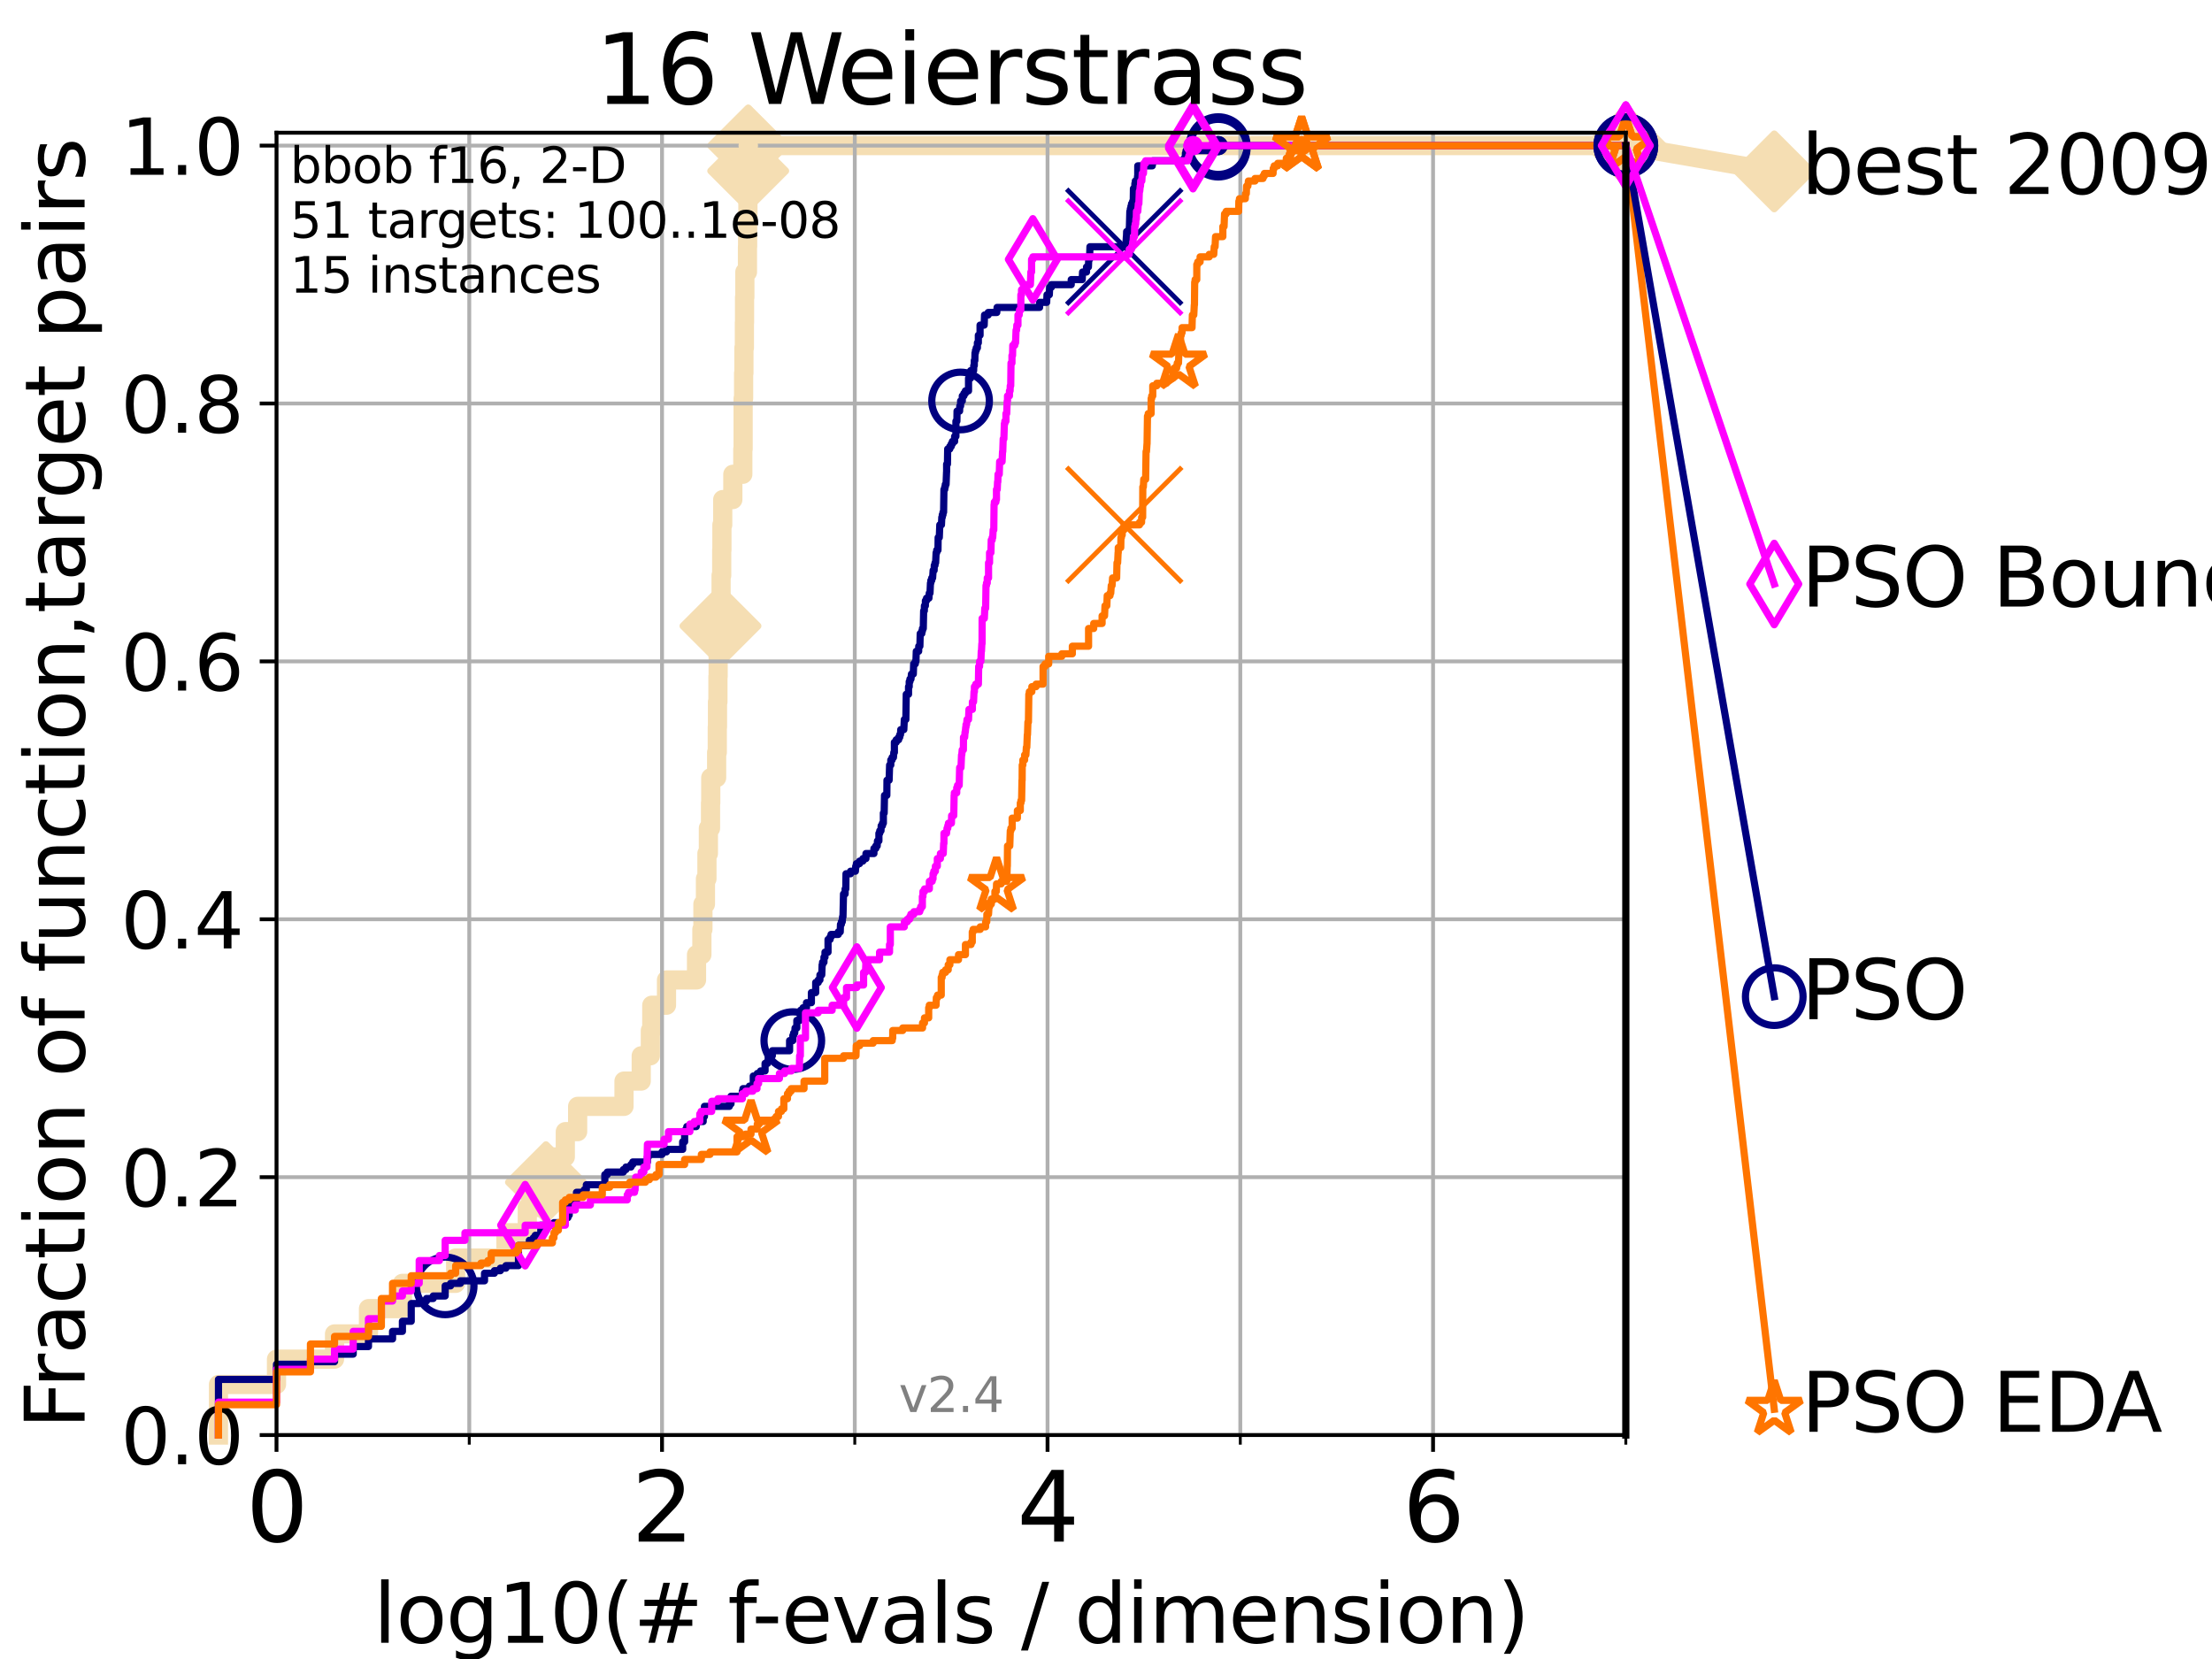 <?xml version="1.0" encoding="utf-8" standalone="no"?>
<!DOCTYPE svg PUBLIC "-//W3C//DTD SVG 1.1//EN"
  "http://www.w3.org/Graphics/SVG/1.1/DTD/svg11.dtd">
<svg height="345.6pt" version="1.1" viewBox="0 0 460.8 345.6" width="460.8pt" xmlns="http://www.w3.org/2000/svg" xmlns:xlink="http://www.w3.org/1999/xlink">
 <defs>
  <style type="text/css">*{stroke-linecap:butt;stroke-linejoin:round;}</style>
 </defs>
 <g id="figure_1">
  <g id="patch_1">
   <path d="M 0 345.6 
L 460.8 345.6 
L 460.8 0 
L 0 0 
z
" style="fill:#ffffff;"/>
  </g>
  <g id="axes_1">
   <g id="patch_2">
    <path d="M 57.6 298.944 
L 338.688 298.944 
L 338.688 27.648 
L 57.6 27.648 
z
" style="fill:#ffffff;"/>
   </g>
   <g id="line2d_1">
    <path d="M 45.512 298.944 
L 45.512 288.41 
L 57.6 288.41 
L 57.6 283.143 
L 69.688 283.143 
L 69.688 277.877 
L 76.759 277.877 
L 76.759 272.61 
L 83.83 272.61 
L 83.83 267.343 
L 94.921 267.343 
L 94.921 262.076 
L 105.398 262.076 
L 105.398 256.809 
L 109.843 256.809 
L 109.843 251.542 
L 112.281 251.542 
L 112.281 246.275 
L 113.735 246.275 
L 113.735 241.009 
L 117.765 241.009 
L 117.765 235.742 
L 120.335 235.742 
L 120.335 230.475 
L 129.991 230.475 
L 129.991 225.208 
L 133.578 225.208 
L 133.578 219.941 
L 135.482 219.941 
L 135.482 214.674 
L 135.78 214.674 
L 135.78 209.407 
L 138.845 209.407 
L 138.845 204.141 
L 145.098 204.141 
L 145.098 198.874 
L 146.216 198.874 
L 146.216 193.607 
L 146.431 193.607 
L 146.431 188.34 
L 146.958 188.34 
L 146.958 183.073 
L 147.267 183.073 
L 147.267 177.806 
L 147.57 177.806 
L 147.57 172.539 
L 148.015 172.539 
L 148.015 167.272 
L 148.064 167.272 
L 148.064 162.006 
L 149.287 162.006 
L 149.287 156.739 
L 149.423 156.739 
L 149.423 151.472 
L 149.468 151.472 
L 149.468 146.205 
L 149.557 146.205 
L 149.557 140.938 
L 149.602 140.938 
L 149.602 135.671 
L 149.691 135.671 
L 149.691 130.404 
L 150.086 130.404 
L 150.086 125.138 
L 150.215 125.138 
L 150.215 119.871 
L 150.344 119.871 
L 150.344 114.604 
L 150.387 114.604 
L 150.387 109.337 
L 150.557 109.337 
L 150.557 104.07 
L 152.662 104.07 
L 152.662 98.803 
L 154.741 98.803 
L 154.741 93.536 
L 154.807 93.536 
L 154.807 83.003 
L 154.906 83.003 
L 154.906 77.736 
L 154.972 77.736 
L 154.972 72.469 
L 155.07 72.469 
L 155.07 67.202 
L 155.103 67.202 
L 155.103 61.935 
L 155.168 61.935 
L 155.168 56.668 
L 155.71 56.668 
L 155.71 51.402 
L 155.742 51.402 
L 155.742 46.135 
L 155.804 46.135 
L 155.804 35.601 
L 155.867 35.601 
L 155.867 30.334 
L 338.688 30.334 
" style="fill:none;stroke:#f5deb3;stroke-linecap:square;stroke-width:4;"/>
   </g>
   <g id="line2d_2">
    <defs>
     <path d="M 0 7.778 
L 7.778 0 
L 0 -7.778 
L -7.778 0 
z
" id="mc51aaffdc3" style="stroke:#f5deb3;stroke-linejoin:miter;stroke-width:1.5;"/>
    </defs>
    <g>
     <use style="fill:#f5deb3;stroke:#f5deb3;stroke-linejoin:miter;stroke-width:1.5;" x="113.735" xlink:href="#mc51aaffdc3" y="246.275"/>
     <use style="fill:#f5deb3;stroke:#f5deb3;stroke-linejoin:miter;stroke-width:1.5;" x="150.086" xlink:href="#mc51aaffdc3" y="130.404"/>
     <use style="fill:#f5deb3;stroke:#f5deb3;stroke-linejoin:miter;stroke-width:1.5;" x="155.867" xlink:href="#mc51aaffdc3" y="35.601"/>
     <use style="fill:#f5deb3;stroke:#f5deb3;stroke-linejoin:miter;stroke-width:1.5;" x="155.867" xlink:href="#mc51aaffdc3" y="30.334"/>
     <use style="fill:#f5deb3;stroke:#f5deb3;stroke-linejoin:miter;stroke-width:1.5;" x="155.867" xlink:href="#mc51aaffdc3" y="30.334"/>
     <use style="fill:#f5deb3;stroke:#f5deb3;stroke-linejoin:miter;stroke-width:1.5;" x="338.688" xlink:href="#mc51aaffdc3" y="30.334"/>
    </g>
   </g>
   <g id="line2d_3">
    <path style="fill:none;stroke:#f5deb3;stroke-linecap:square;stroke-width:4;"/>
    <g/>
   </g>
   <g id="line2d_4">
    <path d="M 338.688 30.334 
L 369.608 35.706 
" style="fill:none;stroke:#f5deb3;stroke-linecap:square;stroke-width:4;"/>
    <g>
     <use style="fill:#f5deb3;stroke:#f5deb3;stroke-linejoin:miter;stroke-width:1.5;" x="338.688" xlink:href="#mc51aaffdc3" y="30.334"/>
     <use style="fill:#f5deb3;stroke:#f5deb3;stroke-linejoin:miter;stroke-width:1.5;" x="369.608" xlink:href="#mc51aaffdc3" y="35.706"/>
    </g>
   </g>
   <g id="matplotlib.axis_1">
    <g id="xtick_1">
     <g id="line2d_5">
      <path clip-path="url(#p0a54efe8fe)" d="M 57.6 298.944 
L 57.6 27.648 
" style="fill:none;stroke:#b0b0b0;stroke-linecap:square;stroke-width:0.8;"/>
     </g>
     <g id="line2d_6">
      <defs>
       <path d="M 0 0 
L 0 3.5 
" id="mc2f6c39014" style="stroke:#000000;stroke-width:0.8;"/>
      </defs>
      <g>
       <use style="stroke:#000000;stroke-width:0.8;" x="57.6" xlink:href="#mc2f6c39014" y="298.944"/>
      </g>
     </g>
     <g id="text_1">
      <!-- 0 -->
      <g transform="translate(51.237 321.141)scale(0.2 -0.2)">
       <defs>
        <path d="M 2034 4250 
Q 1547 4250 1301 3770 
Q 1056 3291 1056 2328 
Q 1056 1369 1301 889 
Q 1547 409 2034 409 
Q 2525 409 2770 889 
Q 3016 1369 3016 2328 
Q 3016 3291 2770 3770 
Q 2525 4250 2034 4250 
z
M 2034 4750 
Q 2819 4750 3233 4129 
Q 3647 3509 3647 2328 
Q 3647 1150 3233 529 
Q 2819 -91 2034 -91 
Q 1250 -91 836 529 
Q 422 1150 422 2328 
Q 422 3509 836 4129 
Q 1250 4750 2034 4750 
z
" id="DejaVuSans-30" transform="scale(0.016)"/>
       </defs>
       <use xlink:href="#DejaVuSans-30"/>
      </g>
     </g>
    </g>
    <g id="xtick_2">
     <g id="line2d_7">
      <path clip-path="url(#p0a54efe8fe)" d="M 137.911 298.944 
L 137.911 27.648 
" style="fill:none;stroke:#b0b0b0;stroke-linecap:square;stroke-width:0.8;"/>
     </g>
     <g id="line2d_8">
      <g>
       <use style="stroke:#000000;stroke-width:0.8;" x="137.911" xlink:href="#mc2f6c39014" y="298.944"/>
      </g>
     </g>
     <g id="text_2">
      <!-- 2 -->
      <g transform="translate(131.548 321.141)scale(0.2 -0.2)">
       <defs>
        <path d="M 1228 531 
L 3431 531 
L 3431 0 
L 469 0 
L 469 531 
Q 828 903 1448 1529 
Q 2069 2156 2228 2338 
Q 2531 2678 2651 2914 
Q 2772 3150 2772 3378 
Q 2772 3750 2511 3984 
Q 2250 4219 1831 4219 
Q 1534 4219 1204 4116 
Q 875 4013 500 3803 
L 500 4441 
Q 881 4594 1212 4672 
Q 1544 4750 1819 4750 
Q 2544 4750 2975 4387 
Q 3406 4025 3406 3419 
Q 3406 3131 3298 2873 
Q 3191 2616 2906 2266 
Q 2828 2175 2409 1742 
Q 1991 1309 1228 531 
z
" id="DejaVuSans-32" transform="scale(0.016)"/>
       </defs>
       <use xlink:href="#DejaVuSans-32"/>
      </g>
     </g>
    </g>
    <g id="xtick_3">
     <g id="line2d_9">
      <path clip-path="url(#p0a54efe8fe)" d="M 218.222 298.944 
L 218.222 27.648 
" style="fill:none;stroke:#b0b0b0;stroke-linecap:square;stroke-width:0.8;"/>
     </g>
     <g id="line2d_10">
      <g>
       <use style="stroke:#000000;stroke-width:0.8;" x="218.222" xlink:href="#mc2f6c39014" y="298.944"/>
      </g>
     </g>
     <g id="text_3">
      <!-- 4 -->
      <g transform="translate(211.859 321.141)scale(0.2 -0.2)">
       <defs>
        <path d="M 2419 4116 
L 825 1625 
L 2419 1625 
L 2419 4116 
z
M 2253 4666 
L 3047 4666 
L 3047 1625 
L 3713 1625 
L 3713 1100 
L 3047 1100 
L 3047 0 
L 2419 0 
L 2419 1100 
L 313 1100 
L 313 1709 
L 2253 4666 
z
" id="DejaVuSans-34" transform="scale(0.016)"/>
       </defs>
       <use xlink:href="#DejaVuSans-34"/>
      </g>
     </g>
    </g>
    <g id="xtick_4">
     <g id="line2d_11">
      <path clip-path="url(#p0a54efe8fe)" d="M 298.533 298.944 
L 298.533 27.648 
" style="fill:none;stroke:#b0b0b0;stroke-linecap:square;stroke-width:0.8;"/>
     </g>
     <g id="line2d_12">
      <g>
       <use style="stroke:#000000;stroke-width:0.8;" x="298.533" xlink:href="#mc2f6c39014" y="298.944"/>
      </g>
     </g>
     <g id="text_4">
      <!-- 6 -->
      <g transform="translate(292.17 321.141)scale(0.2 -0.2)">
       <defs>
        <path d="M 2113 2584 
Q 1688 2584 1439 2293 
Q 1191 2003 1191 1497 
Q 1191 994 1439 701 
Q 1688 409 2113 409 
Q 2538 409 2786 701 
Q 3034 994 3034 1497 
Q 3034 2003 2786 2293 
Q 2538 2584 2113 2584 
z
M 3366 4563 
L 3366 3988 
Q 3128 4100 2886 4159 
Q 2644 4219 2406 4219 
Q 1781 4219 1451 3797 
Q 1122 3375 1075 2522 
Q 1259 2794 1537 2939 
Q 1816 3084 2150 3084 
Q 2853 3084 3261 2657 
Q 3669 2231 3669 1497 
Q 3669 778 3244 343 
Q 2819 -91 2113 -91 
Q 1303 -91 875 529 
Q 447 1150 447 2328 
Q 447 3434 972 4092 
Q 1497 4750 2381 4750 
Q 2619 4750 2861 4703 
Q 3103 4656 3366 4563 
z
" id="DejaVuSans-36" transform="scale(0.016)"/>
       </defs>
       <use xlink:href="#DejaVuSans-36"/>
      </g>
     </g>
    </g>
    <g id="xtick_5">
     <g id="line2d_13">
      <path clip-path="url(#p0a54efe8fe)" d="M 97.755 298.944 
L 97.755 27.648 
" style="fill:none;stroke:#b0b0b0;stroke-linecap:square;stroke-width:0.8;"/>
     </g>
     <g id="line2d_14">
      <defs>
       <path d="M 0 0 
L 0 2 
" id="mc2bb64608e" style="stroke:#000000;stroke-width:0.6;"/>
      </defs>
      <g>
       <use style="stroke:#000000;stroke-width:0.6;" x="97.755" xlink:href="#mc2bb64608e" y="298.944"/>
      </g>
     </g>
    </g>
    <g id="xtick_6">
     <g id="line2d_15">
      <path clip-path="url(#p0a54efe8fe)" d="M 178.066 298.944 
L 178.066 27.648 
" style="fill:none;stroke:#b0b0b0;stroke-linecap:square;stroke-width:0.8;"/>
     </g>
     <g id="line2d_16">
      <g>
       <use style="stroke:#000000;stroke-width:0.6;" x="178.066" xlink:href="#mc2bb64608e" y="298.944"/>
      </g>
     </g>
    </g>
    <g id="xtick_7">
     <g id="line2d_17">
      <path clip-path="url(#p0a54efe8fe)" d="M 258.377 298.944 
L 258.377 27.648 
" style="fill:none;stroke:#b0b0b0;stroke-linecap:square;stroke-width:0.8;"/>
     </g>
     <g id="line2d_18">
      <g>
       <use style="stroke:#000000;stroke-width:0.6;" x="258.377" xlink:href="#mc2bb64608e" y="298.944"/>
      </g>
     </g>
    </g>
    <g id="xtick_8">
     <g id="line2d_19">
      <path clip-path="url(#p0a54efe8fe)" d="M 338.688 298.944 
L 338.688 27.648 
" style="fill:none;stroke:#b0b0b0;stroke-linecap:square;stroke-width:0.8;"/>
     </g>
     <g id="line2d_20">
      <g>
       <use style="stroke:#000000;stroke-width:0.6;" x="338.688" xlink:href="#mc2bb64608e" y="298.944"/>
      </g>
     </g>
    </g>
    <g id="text_5">
     <!-- log10(# f-evals / dimension) -->
     <g transform="translate(77.764 342.218)scale(0.17 -0.17)">
      <defs>
       <path d="M 603 4863 
L 1178 4863 
L 1178 0 
L 603 0 
L 603 4863 
z
" id="DejaVuSans-6c" transform="scale(0.016)"/>
       <path d="M 1959 3097 
Q 1497 3097 1228 2736 
Q 959 2375 959 1747 
Q 959 1119 1226 758 
Q 1494 397 1959 397 
Q 2419 397 2687 759 
Q 2956 1122 2956 1747 
Q 2956 2369 2687 2733 
Q 2419 3097 1959 3097 
z
M 1959 3584 
Q 2709 3584 3137 3096 
Q 3566 2609 3566 1747 
Q 3566 888 3137 398 
Q 2709 -91 1959 -91 
Q 1206 -91 779 398 
Q 353 888 353 1747 
Q 353 2609 779 3096 
Q 1206 3584 1959 3584 
z
" id="DejaVuSans-6f" transform="scale(0.016)"/>
       <path d="M 2906 1791 
Q 2906 2416 2648 2759 
Q 2391 3103 1925 3103 
Q 1463 3103 1205 2759 
Q 947 2416 947 1791 
Q 947 1169 1205 825 
Q 1463 481 1925 481 
Q 2391 481 2648 825 
Q 2906 1169 2906 1791 
z
M 3481 434 
Q 3481 -459 3084 -895 
Q 2688 -1331 1869 -1331 
Q 1566 -1331 1297 -1286 
Q 1028 -1241 775 -1147 
L 775 -588 
Q 1028 -725 1275 -790 
Q 1522 -856 1778 -856 
Q 2344 -856 2625 -561 
Q 2906 -266 2906 331 
L 2906 616 
Q 2728 306 2450 153 
Q 2172 0 1784 0 
Q 1141 0 747 490 
Q 353 981 353 1791 
Q 353 2603 747 3093 
Q 1141 3584 1784 3584 
Q 2172 3584 2450 3431 
Q 2728 3278 2906 2969 
L 2906 3500 
L 3481 3500 
L 3481 434 
z
" id="DejaVuSans-67" transform="scale(0.016)"/>
       <path d="M 794 531 
L 1825 531 
L 1825 4091 
L 703 3866 
L 703 4441 
L 1819 4666 
L 2450 4666 
L 2450 531 
L 3481 531 
L 3481 0 
L 794 0 
L 794 531 
z
" id="DejaVuSans-31" transform="scale(0.016)"/>
       <path d="M 1984 4856 
Q 1566 4138 1362 3434 
Q 1159 2731 1159 2009 
Q 1159 1288 1364 580 
Q 1569 -128 1984 -844 
L 1484 -844 
Q 1016 -109 783 600 
Q 550 1309 550 2009 
Q 550 2706 781 3412 
Q 1013 4119 1484 4856 
L 1984 4856 
z
" id="DejaVuSans-28" transform="scale(0.016)"/>
       <path d="M 3272 2816 
L 2363 2816 
L 2100 1772 
L 3016 1772 
L 3272 2816 
z
M 2803 4594 
L 2478 3297 
L 3391 3297 
L 3719 4594 
L 4219 4594 
L 3897 3297 
L 4872 3297 
L 4872 2816 
L 3775 2816 
L 3519 1772 
L 4513 1772 
L 4513 1294 
L 3397 1294 
L 3072 0 
L 2572 0 
L 2894 1294 
L 1978 1294 
L 1656 0 
L 1153 0 
L 1478 1294 
L 494 1294 
L 494 1772 
L 1594 1772 
L 1856 2816 
L 850 2816 
L 850 3297 
L 1978 3297 
L 2297 4594 
L 2803 4594 
z
" id="DejaVuSans-23" transform="scale(0.016)"/>
       <path id="DejaVuSans-20" transform="scale(0.016)"/>
       <path d="M 2375 4863 
L 2375 4384 
L 1825 4384 
Q 1516 4384 1395 4259 
Q 1275 4134 1275 3809 
L 1275 3500 
L 2222 3500 
L 2222 3053 
L 1275 3053 
L 1275 0 
L 697 0 
L 697 3053 
L 147 3053 
L 147 3500 
L 697 3500 
L 697 3744 
Q 697 4328 969 4595 
Q 1241 4863 1831 4863 
L 2375 4863 
z
" id="DejaVuSans-66" transform="scale(0.016)"/>
       <path d="M 313 2009 
L 1997 2009 
L 1997 1497 
L 313 1497 
L 313 2009 
z
" id="DejaVuSans-2d" transform="scale(0.016)"/>
       <path d="M 3597 1894 
L 3597 1613 
L 953 1613 
Q 991 1019 1311 708 
Q 1631 397 2203 397 
Q 2534 397 2845 478 
Q 3156 559 3463 722 
L 3463 178 
Q 3153 47 2828 -22 
Q 2503 -91 2169 -91 
Q 1331 -91 842 396 
Q 353 884 353 1716 
Q 353 2575 817 3079 
Q 1281 3584 2069 3584 
Q 2775 3584 3186 3129 
Q 3597 2675 3597 1894 
z
M 3022 2063 
Q 3016 2534 2758 2815 
Q 2500 3097 2075 3097 
Q 1594 3097 1305 2825 
Q 1016 2553 972 2059 
L 3022 2063 
z
" id="DejaVuSans-65" transform="scale(0.016)"/>
       <path d="M 191 3500 
L 800 3500 
L 1894 563 
L 2988 3500 
L 3597 3500 
L 2284 0 
L 1503 0 
L 191 3500 
z
" id="DejaVuSans-76" transform="scale(0.016)"/>
       <path d="M 2194 1759 
Q 1497 1759 1228 1600 
Q 959 1441 959 1056 
Q 959 750 1161 570 
Q 1363 391 1709 391 
Q 2188 391 2477 730 
Q 2766 1069 2766 1631 
L 2766 1759 
L 2194 1759 
z
M 3341 1997 
L 3341 0 
L 2766 0 
L 2766 531 
Q 2569 213 2275 61 
Q 1981 -91 1556 -91 
Q 1019 -91 701 211 
Q 384 513 384 1019 
Q 384 1609 779 1909 
Q 1175 2209 1959 2209 
L 2766 2209 
L 2766 2266 
Q 2766 2663 2505 2880 
Q 2244 3097 1772 3097 
Q 1472 3097 1187 3025 
Q 903 2953 641 2809 
L 641 3341 
Q 956 3463 1253 3523 
Q 1550 3584 1831 3584 
Q 2591 3584 2966 3190 
Q 3341 2797 3341 1997 
z
" id="DejaVuSans-61" transform="scale(0.016)"/>
       <path d="M 2834 3397 
L 2834 2853 
Q 2591 2978 2328 3040 
Q 2066 3103 1784 3103 
Q 1356 3103 1142 2972 
Q 928 2841 928 2578 
Q 928 2378 1081 2264 
Q 1234 2150 1697 2047 
L 1894 2003 
Q 2506 1872 2764 1633 
Q 3022 1394 3022 966 
Q 3022 478 2636 193 
Q 2250 -91 1575 -91 
Q 1294 -91 989 -36 
Q 684 19 347 128 
L 347 722 
Q 666 556 975 473 
Q 1284 391 1588 391 
Q 1994 391 2212 530 
Q 2431 669 2431 922 
Q 2431 1156 2273 1281 
Q 2116 1406 1581 1522 
L 1381 1569 
Q 847 1681 609 1914 
Q 372 2147 372 2553 
Q 372 3047 722 3315 
Q 1072 3584 1716 3584 
Q 2034 3584 2315 3537 
Q 2597 3491 2834 3397 
z
" id="DejaVuSans-73" transform="scale(0.016)"/>
       <path d="M 1625 4666 
L 2156 4666 
L 531 -594 
L 0 -594 
L 1625 4666 
z
" id="DejaVuSans-2f" transform="scale(0.016)"/>
       <path d="M 2906 2969 
L 2906 4863 
L 3481 4863 
L 3481 0 
L 2906 0 
L 2906 525 
Q 2725 213 2448 61 
Q 2172 -91 1784 -91 
Q 1150 -91 751 415 
Q 353 922 353 1747 
Q 353 2572 751 3078 
Q 1150 3584 1784 3584 
Q 2172 3584 2448 3432 
Q 2725 3281 2906 2969 
z
M 947 1747 
Q 947 1113 1208 752 
Q 1469 391 1925 391 
Q 2381 391 2643 752 
Q 2906 1113 2906 1747 
Q 2906 2381 2643 2742 
Q 2381 3103 1925 3103 
Q 1469 3103 1208 2742 
Q 947 2381 947 1747 
z
" id="DejaVuSans-64" transform="scale(0.016)"/>
       <path d="M 603 3500 
L 1178 3500 
L 1178 0 
L 603 0 
L 603 3500 
z
M 603 4863 
L 1178 4863 
L 1178 4134 
L 603 4134 
L 603 4863 
z
" id="DejaVuSans-69" transform="scale(0.016)"/>
       <path d="M 3328 2828 
Q 3544 3216 3844 3400 
Q 4144 3584 4550 3584 
Q 5097 3584 5394 3201 
Q 5691 2819 5691 2113 
L 5691 0 
L 5113 0 
L 5113 2094 
Q 5113 2597 4934 2840 
Q 4756 3084 4391 3084 
Q 3944 3084 3684 2787 
Q 3425 2491 3425 1978 
L 3425 0 
L 2847 0 
L 2847 2094 
Q 2847 2600 2669 2842 
Q 2491 3084 2119 3084 
Q 1678 3084 1418 2786 
Q 1159 2488 1159 1978 
L 1159 0 
L 581 0 
L 581 3500 
L 1159 3500 
L 1159 2956 
Q 1356 3278 1631 3431 
Q 1906 3584 2284 3584 
Q 2666 3584 2933 3390 
Q 3200 3197 3328 2828 
z
" id="DejaVuSans-6d" transform="scale(0.016)"/>
       <path d="M 3513 2113 
L 3513 0 
L 2938 0 
L 2938 2094 
Q 2938 2591 2744 2837 
Q 2550 3084 2163 3084 
Q 1697 3084 1428 2787 
Q 1159 2491 1159 1978 
L 1159 0 
L 581 0 
L 581 3500 
L 1159 3500 
L 1159 2956 
Q 1366 3272 1645 3428 
Q 1925 3584 2291 3584 
Q 2894 3584 3203 3211 
Q 3513 2838 3513 2113 
z
" id="DejaVuSans-6e" transform="scale(0.016)"/>
       <path d="M 513 4856 
L 1013 4856 
Q 1481 4119 1714 3412 
Q 1947 2706 1947 2009 
Q 1947 1309 1714 600 
Q 1481 -109 1013 -844 
L 513 -844 
Q 928 -128 1133 580 
Q 1338 1288 1338 2009 
Q 1338 2731 1133 3434 
Q 928 4138 513 4856 
z
" id="DejaVuSans-29" transform="scale(0.016)"/>
      </defs>
      <use xlink:href="#DejaVuSans-6c"/>
      <use x="27.783" xlink:href="#DejaVuSans-6f"/>
      <use x="88.965" xlink:href="#DejaVuSans-67"/>
      <use x="152.441" xlink:href="#DejaVuSans-31"/>
      <use x="216.064" xlink:href="#DejaVuSans-30"/>
      <use x="279.688" xlink:href="#DejaVuSans-28"/>
      <use x="318.701" xlink:href="#DejaVuSans-23"/>
      <use x="402.49" xlink:href="#DejaVuSans-20"/>
      <use x="434.277" xlink:href="#DejaVuSans-66"/>
      <use x="463.982" xlink:href="#DejaVuSans-2d"/>
      <use x="500.066" xlink:href="#DejaVuSans-65"/>
      <use x="561.59" xlink:href="#DejaVuSans-76"/>
      <use x="620.77" xlink:href="#DejaVuSans-61"/>
      <use x="682.049" xlink:href="#DejaVuSans-6c"/>
      <use x="709.832" xlink:href="#DejaVuSans-73"/>
      <use x="761.932" xlink:href="#DejaVuSans-20"/>
      <use x="793.719" xlink:href="#DejaVuSans-2f"/>
      <use x="827.41" xlink:href="#DejaVuSans-20"/>
      <use x="859.197" xlink:href="#DejaVuSans-64"/>
      <use x="922.674" xlink:href="#DejaVuSans-69"/>
      <use x="950.457" xlink:href="#DejaVuSans-6d"/>
      <use x="1047.869" xlink:href="#DejaVuSans-65"/>
      <use x="1109.393" xlink:href="#DejaVuSans-6e"/>
      <use x="1172.771" xlink:href="#DejaVuSans-73"/>
      <use x="1224.871" xlink:href="#DejaVuSans-69"/>
      <use x="1252.654" xlink:href="#DejaVuSans-6f"/>
      <use x="1313.836" xlink:href="#DejaVuSans-6e"/>
      <use x="1377.215" xlink:href="#DejaVuSans-29"/>
     </g>
    </g>
   </g>
   <g id="matplotlib.axis_2">
    <g id="ytick_1">
     <g id="line2d_21">
      <path clip-path="url(#p0a54efe8fe)" d="M 57.6 298.944 
L 338.688 298.944 
" style="fill:none;stroke:#b0b0b0;stroke-linecap:square;stroke-width:0.8;"/>
     </g>
     <g id="line2d_22">
      <defs>
       <path d="M 0 0 
L -3.5 0 
" id="meb0c1579a9" style="stroke:#000000;stroke-width:0.8;"/>
      </defs>
      <g>
       <use style="stroke:#000000;stroke-width:0.8;" x="57.6" xlink:href="#meb0c1579a9" y="298.944"/>
      </g>
     </g>
     <g id="text_6">
      <!-- 0.0 -->
      <g transform="translate(25.155 305.023)scale(0.16 -0.16)">
       <defs>
        <path d="M 684 794 
L 1344 794 
L 1344 0 
L 684 0 
L 684 794 
z
" id="DejaVuSans-2e" transform="scale(0.016)"/>
       </defs>
       <use xlink:href="#DejaVuSans-30"/>
       <use x="63.623" xlink:href="#DejaVuSans-2e"/>
       <use x="95.41" xlink:href="#DejaVuSans-30"/>
      </g>
     </g>
    </g>
    <g id="ytick_2">
     <g id="line2d_23">
      <path clip-path="url(#p0a54efe8fe)" d="M 57.6 245.222 
L 338.688 245.222 
" style="fill:none;stroke:#b0b0b0;stroke-linecap:square;stroke-width:0.8;"/>
     </g>
     <g id="line2d_24">
      <g>
       <use style="stroke:#000000;stroke-width:0.8;" x="57.6" xlink:href="#meb0c1579a9" y="245.222"/>
      </g>
     </g>
     <g id="text_7">
      <!-- 0.2 -->
      <g transform="translate(25.155 251.301)scale(0.16 -0.16)">
       <use xlink:href="#DejaVuSans-30"/>
       <use x="63.623" xlink:href="#DejaVuSans-2e"/>
       <use x="95.41" xlink:href="#DejaVuSans-32"/>
      </g>
     </g>
    </g>
    <g id="ytick_3">
     <g id="line2d_25">
      <path clip-path="url(#p0a54efe8fe)" d="M 57.6 191.5 
L 338.688 191.5 
" style="fill:none;stroke:#b0b0b0;stroke-linecap:square;stroke-width:0.8;"/>
     </g>
     <g id="line2d_26">
      <g>
       <use style="stroke:#000000;stroke-width:0.8;" x="57.6" xlink:href="#meb0c1579a9" y="191.5"/>
      </g>
     </g>
     <g id="text_8">
      <!-- 0.4 -->
      <g transform="translate(25.155 197.579)scale(0.16 -0.16)">
       <use xlink:href="#DejaVuSans-30"/>
       <use x="63.623" xlink:href="#DejaVuSans-2e"/>
       <use x="95.41" xlink:href="#DejaVuSans-34"/>
      </g>
     </g>
    </g>
    <g id="ytick_4">
     <g id="line2d_27">
      <path clip-path="url(#p0a54efe8fe)" d="M 57.6 137.778 
L 338.688 137.778 
" style="fill:none;stroke:#b0b0b0;stroke-linecap:square;stroke-width:0.8;"/>
     </g>
     <g id="line2d_28">
      <g>
       <use style="stroke:#000000;stroke-width:0.8;" x="57.6" xlink:href="#meb0c1579a9" y="137.778"/>
      </g>
     </g>
     <g id="text_9">
      <!-- 0.6 -->
      <g transform="translate(25.155 143.857)scale(0.16 -0.16)">
       <use xlink:href="#DejaVuSans-30"/>
       <use x="63.623" xlink:href="#DejaVuSans-2e"/>
       <use x="95.41" xlink:href="#DejaVuSans-36"/>
      </g>
     </g>
    </g>
    <g id="ytick_5">
     <g id="line2d_29">
      <path clip-path="url(#p0a54efe8fe)" d="M 57.6 84.056 
L 338.688 84.056 
" style="fill:none;stroke:#b0b0b0;stroke-linecap:square;stroke-width:0.8;"/>
     </g>
     <g id="line2d_30">
      <g>
       <use style="stroke:#000000;stroke-width:0.8;" x="57.6" xlink:href="#meb0c1579a9" y="84.056"/>
      </g>
     </g>
     <g id="text_10">
      <!-- 0.8 -->
      <g transform="translate(25.155 90.135)scale(0.16 -0.16)">
       <defs>
        <path d="M 2034 2216 
Q 1584 2216 1326 1975 
Q 1069 1734 1069 1313 
Q 1069 891 1326 650 
Q 1584 409 2034 409 
Q 2484 409 2743 651 
Q 3003 894 3003 1313 
Q 3003 1734 2745 1975 
Q 2488 2216 2034 2216 
z
M 1403 2484 
Q 997 2584 770 2862 
Q 544 3141 544 3541 
Q 544 4100 942 4425 
Q 1341 4750 2034 4750 
Q 2731 4750 3128 4425 
Q 3525 4100 3525 3541 
Q 3525 3141 3298 2862 
Q 3072 2584 2669 2484 
Q 3125 2378 3379 2068 
Q 3634 1759 3634 1313 
Q 3634 634 3220 271 
Q 2806 -91 2034 -91 
Q 1263 -91 848 271 
Q 434 634 434 1313 
Q 434 1759 690 2068 
Q 947 2378 1403 2484 
z
M 1172 3481 
Q 1172 3119 1398 2916 
Q 1625 2713 2034 2713 
Q 2441 2713 2670 2916 
Q 2900 3119 2900 3481 
Q 2900 3844 2670 4047 
Q 2441 4250 2034 4250 
Q 1625 4250 1398 4047 
Q 1172 3844 1172 3481 
z
" id="DejaVuSans-38" transform="scale(0.016)"/>
       </defs>
       <use xlink:href="#DejaVuSans-30"/>
       <use x="63.623" xlink:href="#DejaVuSans-2e"/>
       <use x="95.41" xlink:href="#DejaVuSans-38"/>
      </g>
     </g>
    </g>
    <g id="ytick_6">
     <g id="line2d_31">
      <path clip-path="url(#p0a54efe8fe)" d="M 57.6 30.334 
L 338.688 30.334 
" style="fill:none;stroke:#b0b0b0;stroke-linecap:square;stroke-width:0.8;"/>
     </g>
     <g id="line2d_32">
      <g>
       <use style="stroke:#000000;stroke-width:0.8;" x="57.6" xlink:href="#meb0c1579a9" y="30.334"/>
      </g>
     </g>
     <g id="text_11">
      <!-- 1.0 -->
      <g transform="translate(25.155 36.413)scale(0.16 -0.16)">
       <use xlink:href="#DejaVuSans-31"/>
       <use x="63.623" xlink:href="#DejaVuSans-2e"/>
       <use x="95.41" xlink:href="#DejaVuSans-30"/>
      </g>
     </g>
    </g>
    <g id="text_12">
     <!-- Fraction of function,target pairs -->
     <g transform="translate(17.62 297.681)rotate(-90)scale(0.17 -0.17)">
      <defs>
       <path d="M 628 4666 
L 3309 4666 
L 3309 4134 
L 1259 4134 
L 1259 2759 
L 3109 2759 
L 3109 2228 
L 1259 2228 
L 1259 0 
L 628 0 
L 628 4666 
z
" id="DejaVuSans-46" transform="scale(0.016)"/>
       <path d="M 2631 2963 
Q 2534 3019 2420 3045 
Q 2306 3072 2169 3072 
Q 1681 3072 1420 2755 
Q 1159 2438 1159 1844 
L 1159 0 
L 581 0 
L 581 3500 
L 1159 3500 
L 1159 2956 
Q 1341 3275 1631 3429 
Q 1922 3584 2338 3584 
Q 2397 3584 2469 3576 
Q 2541 3569 2628 3553 
L 2631 2963 
z
" id="DejaVuSans-72" transform="scale(0.016)"/>
       <path d="M 3122 3366 
L 3122 2828 
Q 2878 2963 2633 3030 
Q 2388 3097 2138 3097 
Q 1578 3097 1268 2742 
Q 959 2388 959 1747 
Q 959 1106 1268 751 
Q 1578 397 2138 397 
Q 2388 397 2633 464 
Q 2878 531 3122 666 
L 3122 134 
Q 2881 22 2623 -34 
Q 2366 -91 2075 -91 
Q 1284 -91 818 406 
Q 353 903 353 1747 
Q 353 2603 823 3093 
Q 1294 3584 2113 3584 
Q 2378 3584 2631 3529 
Q 2884 3475 3122 3366 
z
" id="DejaVuSans-63" transform="scale(0.016)"/>
       <path d="M 1172 4494 
L 1172 3500 
L 2356 3500 
L 2356 3053 
L 1172 3053 
L 1172 1153 
Q 1172 725 1289 603 
Q 1406 481 1766 481 
L 2356 481 
L 2356 0 
L 1766 0 
Q 1100 0 847 248 
Q 594 497 594 1153 
L 594 3053 
L 172 3053 
L 172 3500 
L 594 3500 
L 594 4494 
L 1172 4494 
z
" id="DejaVuSans-74" transform="scale(0.016)"/>
       <path d="M 544 1381 
L 544 3500 
L 1119 3500 
L 1119 1403 
Q 1119 906 1312 657 
Q 1506 409 1894 409 
Q 2359 409 2629 706 
Q 2900 1003 2900 1516 
L 2900 3500 
L 3475 3500 
L 3475 0 
L 2900 0 
L 2900 538 
Q 2691 219 2414 64 
Q 2138 -91 1772 -91 
Q 1169 -91 856 284 
Q 544 659 544 1381 
z
M 1991 3584 
L 1991 3584 
z
" id="DejaVuSans-75" transform="scale(0.016)"/>
       <path d="M 750 794 
L 1409 794 
L 1409 256 
L 897 -744 
L 494 -744 
L 750 256 
L 750 794 
z
" id="DejaVuSans-2c" transform="scale(0.016)"/>
       <path d="M 1159 525 
L 1159 -1331 
L 581 -1331 
L 581 3500 
L 1159 3500 
L 1159 2969 
Q 1341 3281 1617 3432 
Q 1894 3584 2278 3584 
Q 2916 3584 3314 3078 
Q 3713 2572 3713 1747 
Q 3713 922 3314 415 
Q 2916 -91 2278 -91 
Q 1894 -91 1617 61 
Q 1341 213 1159 525 
z
M 3116 1747 
Q 3116 2381 2855 2742 
Q 2594 3103 2138 3103 
Q 1681 3103 1420 2742 
Q 1159 2381 1159 1747 
Q 1159 1113 1420 752 
Q 1681 391 2138 391 
Q 2594 391 2855 752 
Q 3116 1113 3116 1747 
z
" id="DejaVuSans-70" transform="scale(0.016)"/>
      </defs>
      <use xlink:href="#DejaVuSans-46"/>
      <use x="50.27" xlink:href="#DejaVuSans-72"/>
      <use x="91.383" xlink:href="#DejaVuSans-61"/>
      <use x="152.662" xlink:href="#DejaVuSans-63"/>
      <use x="207.643" xlink:href="#DejaVuSans-74"/>
      <use x="246.852" xlink:href="#DejaVuSans-69"/>
      <use x="274.635" xlink:href="#DejaVuSans-6f"/>
      <use x="335.816" xlink:href="#DejaVuSans-6e"/>
      <use x="399.195" xlink:href="#DejaVuSans-20"/>
      <use x="430.982" xlink:href="#DejaVuSans-6f"/>
      <use x="492.164" xlink:href="#DejaVuSans-66"/>
      <use x="527.369" xlink:href="#DejaVuSans-20"/>
      <use x="559.156" xlink:href="#DejaVuSans-66"/>
      <use x="594.361" xlink:href="#DejaVuSans-75"/>
      <use x="657.74" xlink:href="#DejaVuSans-6e"/>
      <use x="721.119" xlink:href="#DejaVuSans-63"/>
      <use x="776.1" xlink:href="#DejaVuSans-74"/>
      <use x="815.309" xlink:href="#DejaVuSans-69"/>
      <use x="843.092" xlink:href="#DejaVuSans-6f"/>
      <use x="904.273" xlink:href="#DejaVuSans-6e"/>
      <use x="967.652" xlink:href="#DejaVuSans-2c"/>
      <use x="999.439" xlink:href="#DejaVuSans-74"/>
      <use x="1038.648" xlink:href="#DejaVuSans-61"/>
      <use x="1099.928" xlink:href="#DejaVuSans-72"/>
      <use x="1139.291" xlink:href="#DejaVuSans-67"/>
      <use x="1202.768" xlink:href="#DejaVuSans-65"/>
      <use x="1264.291" xlink:href="#DejaVuSans-74"/>
      <use x="1303.5" xlink:href="#DejaVuSans-20"/>
      <use x="1335.287" xlink:href="#DejaVuSans-70"/>
      <use x="1398.764" xlink:href="#DejaVuSans-61"/>
      <use x="1460.043" xlink:href="#DejaVuSans-69"/>
      <use x="1487.826" xlink:href="#DejaVuSans-72"/>
      <use x="1528.939" xlink:href="#DejaVuSans-73"/>
     </g>
    </g>
   </g>
   <g id="line2d_33">
    <defs>
     <path d="M 0 1.5 
C 0.398 1.5 0.779 1.342 1.061 1.061 
C 1.342 0.779 1.5 0.398 1.5 0 
C 1.5 -0.398 1.342 -0.779 1.061 -1.061 
C 0.779 -1.342 0.398 -1.5 0 -1.5 
C -0.398 -1.5 -0.779 -1.342 -1.061 -1.061 
C -1.342 -0.779 -1.5 -0.398 -1.5 0 
C -1.5 0.398 -1.342 0.779 -1.061 1.061 
C -0.779 1.342 -0.398 1.5 0 1.5 
z
" id="m779af86507" style="stroke:#f5deb3;"/>
    </defs>
    <g>
     <use style="fill:#f5deb3;stroke:#f5deb3;" x="155.867" xlink:href="#m779af86507" y="30.334"/>
     <use style="fill:#f5deb3;stroke:#f5deb3;" x="155.867" xlink:href="#m779af86507" y="30.334"/>
    </g>
   </g>
   <g id="line2d_34">
    <defs>
     <path d="M 0 1.5 
C 0.398 1.5 0.779 1.342 1.061 1.061 
C 1.342 0.779 1.5 0.398 1.5 0 
C 1.5 -0.398 1.342 -0.779 1.061 -1.061 
C 0.779 -1.342 0.398 -1.5 0 -1.5 
C -0.398 -1.5 -0.779 -1.342 -1.061 -1.061 
C -1.342 -0.779 -1.5 -0.398 -1.5 0 
C -1.5 0.398 -1.342 0.779 -1.061 1.061 
C -0.779 1.342 -0.398 1.5 0 1.5 
z
" id="m5620784aad" style="stroke:#000080;"/>
    </defs>
    <g>
     <use style="fill:#000080;stroke:#000080;" x="253.775" xlink:href="#m5620784aad" y="30.334"/>
     <use style="fill:#000080;stroke:#000080;" x="253.775" xlink:href="#m5620784aad" y="30.334"/>
    </g>
   </g>
   <g id="line2d_35">
    <path d="M 45.512 298.944 
L 45.512 287.357 
L 57.6 287.357 
L 57.6 284.197 
L 64.671 284.197 
L 64.671 283.67 
L 69.688 283.67 
L 69.688 282.09 
L 73.579 282.09 
L 73.579 280.51 
L 76.759 280.51 
L 76.759 278.93 
L 81.776 278.93 
L 81.776 277.35 
L 83.83 277.35 
L 83.83 275.243 
L 85.667 275.243 
L 85.667 271.556 
L 87.33 271.556 
L 87.33 271.03 
L 88.847 271.03 
L 88.847 270.503 
L 90.243 270.503 
L 90.243 269.976 
L 92.738 269.976 
L 92.738 267.87 
L 93.864 267.87 
L 93.864 267.343 
L 95.918 267.343 
L 95.918 266.816 
L 100.935 266.816 
L 100.935 265.236 
L 102.989 265.236 
L 102.989 264.709 
L 104.235 264.709 
L 104.235 264.183 
L 105.398 264.183 
L 105.398 263.656 
L 108.006 263.656 
L 108.006 259.443 
L 110.274 259.443 
L 110.274 258.389 
L 111.105 258.389 
L 111.105 257.862 
L 111.506 257.862 
L 111.506 257.336 
L 112.656 257.336 
L 112.656 255.229 
L 115.397 255.229 
L 115.397 254.702 
L 117.486 254.702 
L 117.486 254.176 
L 117.765 254.176 
L 117.765 253.649 
L 118.31 253.649 
L 118.31 253.122 
L 118.577 253.122 
L 118.577 250.489 
L 120.094 250.489 
L 120.094 248.382 
L 121.712 248.382 
L 121.712 247.855 
L 122.148 247.855 
L 122.148 246.802 
L 125.996 246.802 
L 125.996 244.695 
L 126.507 244.695 
L 126.507 244.169 
L 129.853 244.169 
L 129.853 243.642 
L 130.398 243.642 
L 130.398 243.115 
L 131.44 243.115 
L 131.44 242.589 
L 131.815 242.589 
L 131.815 242.062 
L 134.87 242.062 
L 134.87 241.009 
L 135.077 241.009 
L 135.077 240.482 
L 137.911 240.482 
L 137.911 239.955 
L 138.845 239.955 
L 138.845 239.428 
L 142.216 239.428 
L 142.216 237.848 
L 142.62 237.848 
L 142.62 235.742 
L 142.884 235.742 
L 142.884 235.215 
L 143.08 235.215 
L 143.08 234.688 
L 145.04 234.688 
L 145.04 234.162 
L 145.155 234.162 
L 145.155 233.635 
L 146.485 233.635 
L 146.485 232.582 
L 146.749 232.582 
L 146.749 230.475 
L 151.936 230.475 
L 151.936 229.948 
L 152.284 229.948 
L 152.284 228.368 
L 154.641 228.368 
L 154.641 227.315 
L 154.774 227.315 
L 154.774 226.788 
L 156.114 226.788 
L 156.114 226.261 
L 156.924 226.261 
L 156.924 224.155 
L 157.754 224.155 
L 157.754 223.628 
L 158.439 223.628 
L 158.439 223.101 
L 159.38 223.101 
L 159.38 221.521 
L 159.907 221.521 
L 159.907 220.994 
L 160.03 220.994 
L 160.03 219.941 
L 160.891 219.941 
L 160.891 218.888 
L 164.486 218.888 
L 164.486 216.781 
L 165.157 216.781 
L 165.157 215.728 
L 165.321 215.728 
L 165.321 215.201 
L 165.555 215.201 
L 165.626 214.148 
L 165.996 214.148 
L 165.996 212.567 
L 166.629 212.567 
L 166.629 212.041 
L 166.779 212.041 
L 166.779 210.461 
L 167.288 210.461 
L 167.288 209.934 
L 168.001 209.934 
L 168.001 208.881 
L 169.027 208.881 
L 169.027 206.774 
L 169.925 206.774 
L 169.925 204.667 
L 170.46 204.667 
L 170.46 204.141 
L 170.807 204.141 
L 170.807 203.087 
L 171.186 203.087 
L 171.264 200.98 
L 171.353 200.98 
L 171.353 200.454 
L 171.646 200.454 
L 171.646 199.4 
L 171.859 199.4 
L 171.859 198.347 
L 172.494 198.347 
L 172.494 195.714 
L 172.921 195.714 
L 172.921 195.187 
L 173.119 195.187 
L 173.119 194.66 
L 174.627 194.66 
L 174.627 194.133 
L 175.036 194.133 
L 175.088 192.553 
L 175.273 192.553 
L 175.273 192.027 
L 175.456 192.027 
L 175.527 190.973 
L 175.608 190.973 
L 175.718 186.233 
L 176.054 186.233 
L 176.054 185.18 
L 176.2 185.18 
L 176.239 182.02 
L 177.181 182.02 
L 177.181 181.493 
L 178.197 181.493 
L 178.266 180.44 
L 178.403 180.44 
L 178.403 179.913 
L 179.058 179.913 
L 179.058 179.386 
L 179.752 179.386 
L 179.752 178.86 
L 180.397 178.86 
L 180.397 177.806 
L 182.055 177.806 
L 182.055 176.753 
L 182.446 176.753 
L 182.446 176.226 
L 182.735 176.226 
L 182.795 175.173 
L 183.092 175.173 
L 183.092 173.593 
L 183.268 173.593 
L 183.268 173.066 
L 183.525 173.066 
L 183.569 172.013 
L 183.828 172.013 
L 183.828 171.486 
L 184.021 171.486 
L 184.021 169.379 
L 184.188 169.379 
L 184.261 165.692 
L 184.743 165.692 
L 184.773 162.532 
L 185.219 162.532 
L 185.322 159.372 
L 185.568 159.372 
L 185.568 158.319 
L 185.838 158.319 
L 185.838 157.792 
L 186.121 157.792 
L 186.197 156.739 
L 186.317 156.739 
L 186.317 154.632 
L 186.699 154.632 
L 186.699 154.105 
L 187.202 154.105 
L 187.202 153.579 
L 187.433 153.579 
L 187.433 153.052 
L 187.59 153.052 
L 187.64 151.999 
L 188.283 151.999 
L 188.385 149.892 
L 188.705 149.892 
L 188.79 144.625 
L 189.264 144.625 
L 189.264 143.045 
L 189.406 143.045 
L 189.406 141.992 
L 189.556 141.992 
L 189.556 141.465 
L 189.771 141.465 
L 189.873 140.411 
L 190.259 140.411 
L 190.332 138.305 
L 190.674 138.305 
L 190.674 137.778 
L 190.805 137.778 
L 190.88 135.671 
L 191.375 135.671 
L 191.391 134.618 
L 191.629 134.618 
L 191.697 131.985 
L 192.029 131.985 
L 192.029 131.458 
L 192.158 131.458 
L 192.158 130.931 
L 192.336 130.931 
L 192.413 127.244 
L 192.557 127.244 
L 192.573 126.191 
L 192.776 126.191 
L 192.776 125.138 
L 193.011 125.138 
L 193.011 124.611 
L 193.515 124.611 
L 193.579 123.558 
L 193.736 123.558 
L 193.832 121.451 
L 193.909 121.451 
L 193.909 120.924 
L 194.098 120.924 
L 194.098 120.397 
L 194.281 120.397 
L 194.388 118.817 
L 194.598 118.817 
L 194.625 117.764 
L 194.783 117.764 
L 194.783 117.237 
L 194.91 117.237 
L 195.009 115.131 
L 195.134 115.131 
L 195.134 114.604 
L 195.398 114.604 
L 195.433 111.97 
L 195.673 111.97 
L 195.777 109.337 
L 196.121 109.337 
L 196.196 107.757 
L 196.297 107.757 
L 196.297 107.23 
L 196.441 107.23 
L 196.441 106.704 
L 196.568 106.704 
L 196.64 101.963 
L 196.808 101.963 
L 196.808 101.437 
L 196.92 101.437 
L 196.92 100.91 
L 197.082 100.91 
L 197.187 98.277 
L 197.199 98.277 
L 197.199 96.697 
L 197.37 96.697 
L 197.419 93.536 
L 197.856 93.536 
L 197.856 93.01 
L 198.156 93.01 
L 198.156 92.483 
L 198.4 92.483 
L 198.4 91.956 
L 198.864 91.956 
L 198.864 90.903 
L 199.137 90.903 
L 199.137 87.743 
L 199.341 87.743 
L 199.37 85.636 
L 199.904 85.636 
L 199.936 84.583 
L 200.109 84.583 
L 200.109 83.529 
L 200.465 83.529 
L 200.465 82.476 
L 200.798 82.476 
L 200.798 81.949 
L 201.11 81.949 
L 201.11 81.423 
L 201.763 81.423 
L 201.765 78.789 
L 202.192 78.789 
L 202.205 77.209 
L 202.825 77.209 
L 202.851 76.156 
L 202.962 76.156 
L 202.962 75.102 
L 203.077 75.102 
L 203.112 73.522 
L 203.205 73.522 
L 203.205 72.996 
L 203.369 72.996 
L 203.369 72.469 
L 203.609 72.469 
L 203.609 71.416 
L 203.807 71.416 
L 203.807 69.836 
L 204.164 69.836 
L 204.164 67.729 
L 205.023 67.729 
L 205.097 65.622 
L 205.856 65.622 
L 205.856 65.095 
L 207.648 65.095 
L 207.712 64.042 
L 216.569 64.042 
L 216.569 62.989 
L 218.039 62.989 
L 218.11 61.409 
L 218.594 61.409 
L 218.663 59.829 
L 219.033 59.829 
L 219.033 59.302 
L 223.157 59.302 
L 223.157 58.248 
L 225.444 58.248 
L 225.519 56.668 
L 226.343 56.668 
L 226.343 55.615 
L 226.738 55.615 
L 226.802 54.035 
L 226.972 54.035 
L 227.056 51.402 
L 234.407 51.402 
L 234.407 50.875 
L 234.547 50.875 
L 234.646 49.295 
L 234.665 49.295 
L 234.701 48.241 
L 235.165 48.241 
L 235.274 47.188 
L 235.279 47.188 
L 235.366 44.028 
L 235.47 44.028 
L 235.47 43.501 
L 235.592 43.501 
L 235.592 42.975 
L 235.717 42.975 
L 235.717 42.448 
L 235.953 42.448 
L 235.953 41.921 
L 236.078 41.921 
L 236.116 39.288 
L 236.393 39.288 
L 236.417 38.234 
L 236.51 38.234 
L 236.51 37.708 
L 236.891 37.708 
L 236.984 36.654 
L 237.014 36.654 
L 237.02 34.548 
L 240.037 34.548 
L 240.037 34.021 
L 240.176 34.021 
L 240.176 33.494 
L 246.683 33.494 
L 246.683 32.968 
L 246.92 32.968 
L 246.945 31.914 
L 247.066 31.914 
L 247.066 31.387 
L 253.698 31.387 
L 253.775 30.334 
L 338.688 30.334 
L 338.688 30.334 
" style="fill:none;stroke:#000080;stroke-linecap:square;stroke-width:1.5;"/>
   </g>
   <g id="line2d_36">
    <defs>
     <path d="M 0 6 
C 1.591 6 3.117 5.368 4.243 4.243 
C 5.368 3.117 6 1.591 6 0 
C 6 -1.591 5.368 -3.117 4.243 -4.243 
C 3.117 -5.368 1.591 -6 0 -6 
C -1.591 -6 -3.117 -5.368 -4.243 -4.243 
C -5.368 -3.117 -6 -1.591 -6 0 
C -6 1.591 -5.368 3.117 -4.243 4.243 
C -3.117 5.368 -1.591 6 0 6 
z
" id="m66a8e2f96a" style="stroke:#000080;stroke-width:1.5;"/>
    </defs>
    <g>
     <use style="fill-opacity:0;stroke:#000080;stroke-width:1.5;" x="92.738" xlink:href="#m66a8e2f96a" y="267.87"/>
     <use style="fill-opacity:0;stroke:#000080;stroke-width:1.5;" x="165.157" xlink:href="#m66a8e2f96a" y="216.781"/>
     <use style="fill-opacity:0;stroke:#000080;stroke-width:1.5;" x="200.109" xlink:href="#m66a8e2f96a" y="83.529"/>
     <use style="fill-opacity:0;stroke:#000080;stroke-width:1.5;" x="253.775" xlink:href="#m66a8e2f96a" y="30.861"/>
     <use style="fill-opacity:0;stroke:#000080;stroke-width:1.5;" x="253.775" xlink:href="#m66a8e2f96a" y="30.334"/>
     <use style="fill-opacity:0;stroke:#000080;stroke-width:1.5;" x="338.688" xlink:href="#m66a8e2f96a" y="30.334"/>
    </g>
   </g>
   <g id="line2d_37">
    <path style="fill:none;stroke:#000080;stroke-linecap:square;stroke-width:1.5;"/>
    <g/>
   </g>
   <g id="line2d_38">
    <path clip-path="url(#p0a54efe8fe)" d="M 234.201 51.402 
" style="fill:none;stroke:#000080;stroke-linecap:square;stroke-width:1.5;"/>
    <defs>
     <path d="M -12 12 
L 12 -12 
M -12 -12 
L 12 12 
" id="m166af2c7b1" style="stroke:#000080;"/>
    </defs>
    <g clip-path="url(#p0a54efe8fe)">
     <use style="fill:#000080;stroke:#000080;" x="234.201" xlink:href="#m166af2c7b1" y="51.402"/>
    </g>
   </g>
   <g id="line2d_39">
    <defs>
     <path d="M 0 1.5 
C 0.398 1.5 0.779 1.342 1.061 1.061 
C 1.342 0.779 1.5 0.398 1.5 0 
C 1.5 -0.398 1.342 -0.779 1.061 -1.061 
C 0.779 -1.342 0.398 -1.5 0 -1.5 
C -0.398 -1.5 -0.779 -1.342 -1.061 -1.061 
C -1.342 -0.779 -1.5 -0.398 -1.5 0 
C -1.5 0.398 -1.342 0.779 -1.061 1.061 
C -0.779 1.342 -0.398 1.5 0 1.5 
z
" id="me5b013f7e0" style="stroke:#ff00ff;"/>
    </defs>
    <g>
     <use style="fill:#ff00ff;stroke:#ff00ff;" x="248.521" xlink:href="#me5b013f7e0" y="30.334"/>
     <use style="fill:#ff00ff;stroke:#ff00ff;" x="248.521" xlink:href="#me5b013f7e0" y="30.334"/>
    </g>
   </g>
   <g id="line2d_40">
    <path d="M 45.512 298.944 
L 45.512 292.097 
L 57.6 292.097 
L 57.6 285.25 
L 64.671 285.25 
L 64.671 283.143 
L 69.688 283.143 
L 69.688 281.037 
L 73.579 281.037 
L 73.579 277.35 
L 76.759 277.35 
L 76.759 274.716 
L 79.447 274.716 
L 79.447 271.03 
L 81.776 271.03 
L 81.776 269.976 
L 83.83 269.976 
L 83.83 268.923 
L 85.667 268.923 
L 85.667 267.343 
L 87.33 267.343 
L 87.33 262.603 
L 91.535 262.603 
L 91.535 261.549 
L 92.738 261.549 
L 92.738 258.389 
L 96.861 258.389 
L 96.861 256.809 
L 109.402 256.809 
L 109.402 255.229 
L 117.765 255.229 
L 117.765 252.069 
L 119.85 252.069 
L 119.85 251.016 
L 122.989 251.016 
L 122.989 249.962 
L 130.665 249.962 
L 130.665 248.909 
L 130.927 248.909 
L 130.927 248.382 
L 132.182 248.382 
L 132.182 247.855 
L 132.303 247.855 
L 132.303 246.802 
L 132.423 246.802 
L 132.423 245.222 
L 133.578 245.222 
L 133.578 244.169 
L 134.128 244.169 
L 134.128 243.115 
L 134.766 243.115 
L 134.87 238.375 
L 138.341 238.375 
L 138.341 237.322 
L 139.253 237.322 
L 139.253 235.742 
L 143.716 235.742 
L 143.716 234.162 
L 144.63 234.162 
L 144.63 233.635 
L 145.777 233.635 
L 145.777 232.055 
L 146.053 232.055 
L 146.053 231.528 
L 148.258 231.528 
L 148.258 229.421 
L 149.557 229.421 
L 149.557 228.895 
L 154.641 228.895 
L 154.641 227.841 
L 155.329 227.841 
L 155.329 227.315 
L 156.836 227.315 
L 156.836 226.788 
L 157.698 226.788 
L 157.698 225.735 
L 158.031 225.735 
L 158.031 224.681 
L 162.368 224.681 
L 162.368 223.628 
L 163.449 223.628 
L 163.449 223.101 
L 164.862 223.101 
L 164.862 222.575 
L 166.528 222.575 
L 166.578 219.941 
L 166.729 219.941 
L 166.729 216.254 
L 167.798 216.254 
L 167.798 210.987 
L 170.446 210.987 
L 170.446 210.461 
L 173.349 210.461 
L 173.349 209.407 
L 175.738 209.407 
L 175.738 207.827 
L 176.345 207.827 
L 176.345 205.721 
L 178.497 205.721 
L 178.497 205.194 
L 179.902 205.194 
L 179.902 202.56 
L 180.298 202.56 
L 180.382 200.454 
L 180.76 200.454 
L 180.76 199.927 
L 183.229 199.927 
L 183.229 198.347 
L 185.305 198.347 
L 185.305 196.767 
L 185.471 196.767 
L 185.471 193.08 
L 188.385 193.08 
L 188.385 192.027 
L 189.01 192.027 
L 189.01 191.5 
L 189.506 191.5 
L 189.506 190.973 
L 189.748 190.973 
L 189.748 190.447 
L 190.388 190.447 
L 190.388 189.92 
L 191.593 189.92 
L 191.593 189.393 
L 191.812 189.393 
L 191.812 188.867 
L 192.146 188.867 
L 192.146 186.76 
L 192.262 186.76 
L 192.27 185.706 
L 192.599 185.706 
L 192.599 185.18 
L 193.601 185.18 
L 193.601 183.6 
L 194.192 183.6 
L 194.192 183.073 
L 194.364 183.073 
L 194.371 182.02 
L 194.534 182.02 
L 194.534 181.493 
L 194.86 181.493 
L 194.86 180.44 
L 195.261 180.44 
L 195.261 178.86 
L 195.903 178.86 
L 195.903 177.806 
L 196.495 177.806 
L 196.577 175.699 
L 196.637 175.699 
L 196.646 173.593 
L 197.182 173.593 
L 197.283 172.539 
L 197.439 172.539 
L 197.439 172.013 
L 197.576 172.013 
L 197.576 171.486 
L 198.2 171.486 
L 198.239 169.906 
L 198.685 169.906 
L 198.765 165.692 
L 198.805 165.692 
L 198.805 165.166 
L 199.303 165.166 
L 199.303 164.112 
L 199.475 164.112 
L 199.475 163.586 
L 199.819 163.586 
L 199.911 159.899 
L 200.195 159.899 
L 200.305 157.265 
L 200.356 157.265 
L 200.444 156.212 
L 200.688 156.212 
L 200.715 153.579 
L 200.958 153.579 
L 201.033 152.525 
L 201.084 152.525 
L 201.182 151.472 
L 201.237 151.472 
L 201.237 150.945 
L 201.359 150.945 
L 201.448 149.892 
L 201.758 149.892 
L 201.852 147.785 
L 202.566 147.785 
L 202.566 146.205 
L 202.806 146.205 
L 202.905 144.098 
L 202.987 144.098 
L 202.987 143.045 
L 203.269 143.045 
L 203.269 142.518 
L 203.817 142.518 
L 203.877 138.831 
L 204.064 138.831 
L 204.064 137.778 
L 204.337 137.778 
L 204.412 135.671 
L 204.46 135.671 
L 204.537 134.091 
L 204.579 134.091 
L 204.596 128.824 
L 205.058 128.824 
L 205.149 126.718 
L 205.329 126.718 
L 205.404 121.977 
L 205.503 121.977 
L 205.503 121.451 
L 205.664 121.451 
L 205.664 120.397 
L 205.932 120.397 
L 205.932 117.237 
L 206.142 117.237 
L 206.142 115.131 
L 206.426 115.131 
L 206.489 112.497 
L 206.69 112.497 
L 206.69 111.97 
L 206.804 111.97 
L 206.891 110.39 
L 207.024 110.39 
L 207.082 105.124 
L 207.137 105.124 
L 207.137 104.597 
L 207.46 104.597 
L 207.46 104.07 
L 207.584 104.07 
L 207.584 101.963 
L 207.742 101.963 
L 207.81 100.383 
L 207.864 100.383 
L 207.911 98.803 
L 208.163 98.803 
L 208.242 96.17 
L 208.751 96.17 
L 208.848 94.063 
L 208.893 94.063 
L 208.982 91.43 
L 209.128 91.43 
L 209.224 88.27 
L 209.321 88.27 
L 209.321 87.743 
L 209.556 87.743 
L 209.556 86.163 
L 209.714 86.163 
L 209.819 83.529 
L 209.882 83.529 
L 209.882 82.476 
L 210.286 82.476 
L 210.286 81.423 
L 210.422 81.423 
L 210.454 80.369 
L 210.552 80.369 
L 210.612 75.629 
L 210.811 75.629 
L 210.811 74.049 
L 210.933 74.049 
L 210.981 71.942 
L 211.391 71.942 
L 211.391 71.416 
L 211.561 71.416 
L 211.664 68.782 
L 211.772 68.782 
L 211.825 67.729 
L 212.061 67.729 
L 212.061 65.622 
L 212.316 65.622 
L 212.375 64.569 
L 212.656 64.569 
L 212.665 61.409 
L 212.804 61.409 
L 212.804 60.355 
L 213.185 60.355 
L 213.185 59.829 
L 213.69 59.829 
L 213.69 59.302 
L 214.651 59.302 
L 214.746 56.668 
L 214.894 56.668 
L 214.894 54.035 
L 215.163 54.035 
L 215.163 53.508 
L 234.525 53.508 
L 234.525 52.982 
L 235.236 52.982 
L 235.236 51.928 
L 235.699 51.928 
L 235.699 51.402 
L 235.877 51.402 
L 235.977 50.348 
L 236.041 50.348 
L 236.109 49.295 
L 236.34 49.295 
L 236.375 47.188 
L 236.475 47.188 
L 236.475 46.661 
L 236.587 46.661 
L 236.628 45.608 
L 236.727 45.608 
L 236.735 44.028 
L 237.024 44.028 
L 237.131 42.448 
L 237.249 42.448 
L 237.347 39.814 
L 237.428 39.814 
L 237.532 38.761 
L 237.586 38.761 
L 237.631 37.708 
L 237.863 37.708 
L 237.954 36.128 
L 238.199 36.128 
L 238.288 34.021 
L 238.651 34.021 
L 238.651 33.494 
L 247.463 33.494 
L 247.463 32.968 
L 247.656 32.968 
L 247.656 32.441 
L 247.799 32.441 
L 247.882 31.387 
L 248.204 31.387 
L 248.204 30.861 
L 248.521 30.861 
L 248.521 30.334 
L 338.688 30.334 
L 338.688 30.334 
" style="fill:none;stroke:#ff00ff;stroke-linecap:square;stroke-width:1.5;"/>
   </g>
   <g id="line2d_41">
    <defs>
     <path d="M 0 8.485 
L 5.091 0 
L 0 -8.485 
L -5.091 0 
z
" id="mba5258e87e" style="stroke:#ff00ff;stroke-linejoin:miter;stroke-width:1.5;"/>
    </defs>
    <g>
     <use style="fill-opacity:0;stroke:#ff00ff;stroke-linejoin:miter;stroke-width:1.5;" x="109.402" xlink:href="#mba5258e87e" y="255.229"/>
     <use style="fill-opacity:0;stroke:#ff00ff;stroke-linejoin:miter;stroke-width:1.5;" x="178.497" xlink:href="#mba5258e87e" y="205.721"/>
     <use style="fill-opacity:0;stroke:#ff00ff;stroke-linejoin:miter;stroke-width:1.5;" x="215.163" xlink:href="#mba5258e87e" y="54.035"/>
     <use style="fill-opacity:0;stroke:#ff00ff;stroke-linejoin:miter;stroke-width:1.5;" x="248.521" xlink:href="#mba5258e87e" y="30.861"/>
     <use style="fill-opacity:0;stroke:#ff00ff;stroke-linejoin:miter;stroke-width:1.5;" x="248.521" xlink:href="#mba5258e87e" y="30.334"/>
     <use style="fill-opacity:0;stroke:#ff00ff;stroke-linejoin:miter;stroke-width:1.5;" x="338.688" xlink:href="#mba5258e87e" y="30.334"/>
    </g>
   </g>
   <g id="line2d_42">
    <path style="fill:none;stroke:#ff00ff;stroke-linecap:square;stroke-width:1.5;"/>
    <g/>
   </g>
   <g id="line2d_43">
    <path clip-path="url(#p0a54efe8fe)" d="M 234.201 53.508 
" style="fill:none;stroke:#ff00ff;stroke-linecap:square;stroke-width:1.5;"/>
    <defs>
     <path d="M -12 12 
L 12 -12 
M -12 -12 
L 12 12 
" id="m93568f25c2" style="stroke:#ff00ff;"/>
    </defs>
    <g clip-path="url(#p0a54efe8fe)">
     <use style="fill:#ff00ff;stroke:#ff00ff;" x="234.201" xlink:href="#m93568f25c2" y="53.508"/>
    </g>
   </g>
   <g id="line2d_44">
    <defs>
     <path d="M 0 1.5 
C 0.398 1.5 0.779 1.342 1.061 1.061 
C 1.342 0.779 1.5 0.398 1.5 0 
C 1.5 -0.398 1.342 -0.779 1.061 -1.061 
C 0.779 -1.342 0.398 -1.5 0 -1.5 
C -0.398 -1.5 -0.779 -1.342 -1.061 -1.061 
C -1.342 -0.779 -1.5 -0.398 -1.5 0 
C -1.5 0.398 -1.342 0.779 -1.061 1.061 
C -0.779 1.342 -0.398 1.5 0 1.5 
z
" id="mdaae498f77" style="stroke:#ff7500;"/>
    </defs>
    <g>
     <use style="fill:#ff7500;stroke:#ff7500;" x="271.149" xlink:href="#mdaae498f77" y="30.334"/>
     <use style="fill:#ff7500;stroke:#ff7500;" x="271.149" xlink:href="#mdaae498f77" y="30.334"/>
    </g>
   </g>
   <g id="line2d_45">
    <path d="M 45.512 298.944 
L 45.512 292.624 
L 57.6 292.624 
L 57.6 285.777 
L 64.671 285.777 
L 64.671 279.983 
L 69.688 279.983 
L 69.688 278.403 
L 76.759 278.403 
L 76.759 276.296 
L 79.447 276.296 
L 79.447 270.503 
L 81.776 270.503 
L 81.776 267.343 
L 85.667 267.343 
L 85.667 265.763 
L 93.864 265.763 
L 93.864 265.236 
L 94.921 265.236 
L 94.921 263.656 
L 100.193 263.656 
L 100.193 263.129 
L 101.647 263.129 
L 101.647 262.603 
L 102.331 262.603 
L 102.331 261.023 
L 107.515 261.023 
L 107.515 260.496 
L 108.006 260.496 
L 108.006 259.443 
L 111.897 259.443 
L 111.897 258.916 
L 115.077 258.916 
L 115.077 257.862 
L 115.397 257.862 
L 115.397 256.809 
L 115.711 256.809 
L 115.711 256.282 
L 116.323 256.282 
L 116.323 254.702 
L 117.203 254.702 
L 117.203 250.489 
L 117.765 250.489 
L 117.765 249.962 
L 118.577 249.962 
L 118.577 249.436 
L 121.49 249.436 
L 121.49 248.909 
L 125.471 248.909 
L 125.471 247.329 
L 127.003 247.329 
L 127.003 246.802 
L 131.185 246.802 
L 131.185 246.275 
L 134.45 246.275 
L 134.45 245.749 
L 135.281 245.749 
L 135.281 245.222 
L 136.645 245.222 
L 136.645 244.695 
L 137.29 244.695 
L 137.29 242.589 
L 142.62 242.589 
L 142.62 241.535 
L 146.107 241.535 
L 146.107 240.482 
L 147.918 240.482 
L 147.918 239.955 
L 153.538 239.955 
L 153.538 236.795 
L 155.265 236.795 
L 155.265 236.268 
L 156.449 236.268 
L 156.449 235.215 
L 157.726 235.215 
L 157.754 234.162 
L 158.168 234.162 
L 158.168 233.635 
L 161.238 233.635 
L 161.238 233.108 
L 161.69 233.108 
L 161.69 232.582 
L 162.174 232.582 
L 162.174 231.528 
L 162.792 231.528 
L 162.792 231.001 
L 163.287 231.001 
L 163.287 228.895 
L 164.044 228.895 
L 164.044 227.841 
L 164.372 227.841 
L 164.372 227.315 
L 164.806 227.315 
L 164.806 226.788 
L 167.497 226.788 
L 167.497 225.208 
L 171.809 225.208 
L 171.809 220.468 
L 175.728 220.468 
L 175.728 219.941 
L 178.317 219.941 
L 178.377 217.834 
L 179.091 217.834 
L 179.091 217.308 
L 181.895 217.308 
L 181.895 216.781 
L 185.86 216.781 
L 185.86 216.254 
L 185.972 216.254 
L 185.972 214.674 
L 188.048 214.674 
L 188.048 214.148 
L 192.185 214.148 
L 192.185 213.094 
L 192.584 213.094 
L 192.584 212.041 
L 193.461 212.041 
L 193.461 209.934 
L 193.59 209.934 
L 193.59 209.407 
L 195.003 209.407 
L 195.055 207.827 
L 195.31 207.827 
L 195.31 207.301 
L 196.078 207.301 
L 196.078 203.614 
L 196.254 203.614 
L 196.254 203.087 
L 196.386 203.087 
L 196.386 202.56 
L 196.979 202.56 
L 196.979 202.034 
L 197.531 202.034 
L 197.531 200.98 
L 197.879 200.98 
L 197.879 199.927 
L 199.675 199.927 
L 199.675 198.874 
L 201.119 198.874 
L 201.119 196.767 
L 202.29 196.767 
L 202.29 196.24 
L 202.543 196.24 
L 202.543 194.133 
L 202.715 194.133 
L 202.715 193.607 
L 204.199 193.607 
L 204.199 193.08 
L 205.323 193.08 
L 205.323 192.027 
L 205.561 192.027 
L 205.583 190.447 
L 205.928 190.447 
L 206.029 188.867 
L 206.17 188.867 
L 206.17 188.34 
L 206.506 188.34 
L 206.506 187.287 
L 207.257 187.287 
L 207.257 185.706 
L 207.545 185.706 
L 207.601 184.126 
L 208.571 184.126 
L 208.571 183.6 
L 209.731 183.6 
L 209.826 180.44 
L 209.849 180.44 
L 209.887 176.226 
L 210.355 176.226 
L 210.462 173.066 
L 210.585 173.066 
L 210.585 172.539 
L 210.851 172.539 
L 210.851 170.433 
L 211.939 170.433 
L 211.939 168.853 
L 212.548 168.853 
L 212.548 167.272 
L 212.683 167.272 
L 212.683 166.746 
L 212.818 166.746 
L 212.899 162.532 
L 212.929 162.532 
L 212.949 159.372 
L 213.08 159.372 
L 213.08 158.319 
L 213.445 158.319 
L 213.445 157.265 
L 213.712 157.265 
L 213.811 155.685 
L 213.9 155.685 
L 214.007 153.052 
L 214.046 153.052 
L 214.134 150.419 
L 214.241 150.419 
L 214.324 144.625 
L 214.423 144.625 
L 214.423 144.098 
L 214.952 144.098 
L 214.952 143.045 
L 215.829 143.045 
L 215.829 142.518 
L 217.288 142.518 
L 217.288 138.831 
L 217.707 138.831 
L 217.707 138.305 
L 218.465 138.305 
L 218.465 136.725 
L 221.195 136.725 
L 221.195 136.198 
L 223.388 136.198 
L 223.388 134.618 
L 226.769 134.618 
L 226.769 130.931 
L 227.838 130.931 
L 227.838 129.878 
L 229.587 129.878 
L 229.587 128.298 
L 230.096 128.298 
L 230.194 126.191 
L 230.574 126.191 
L 230.652 124.084 
L 231.231 124.084 
L 231.231 123.558 
L 231.389 123.558 
L 231.496 121.977 
L 231.662 121.977 
L 231.769 120.397 
L 232.618 120.397 
L 232.689 117.237 
L 232.823 117.237 
L 232.919 115.131 
L 232.952 115.131 
L 232.952 114.077 
L 233.474 114.077 
L 233.516 111.97 
L 233.614 111.97 
L 233.614 111.444 
L 233.776 111.444 
L 233.776 110.39 
L 234.145 110.39 
L 234.194 109.337 
L 237.387 109.337 
L 237.387 108.81 
L 237.811 108.81 
L 237.822 107.757 
L 238.034 107.757 
L 238.065 101.437 
L 238.181 101.437 
L 238.261 99.857 
L 238.658 99.857 
L 238.748 94.063 
L 238.832 94.063 
L 238.937 92.483 
L 238.953 92.483 
L 239.041 86.69 
L 239.196 86.69 
L 239.196 86.163 
L 239.794 86.163 
L 239.807 83.003 
L 239.923 83.003 
L 239.923 82.476 
L 240.139 82.476 
L 240.139 80.369 
L 240.972 80.369 
L 240.972 79.843 
L 242.966 79.843 
L 242.966 78.789 
L 244.357 78.789 
L 244.401 77.209 
L 244.605 77.209 
L 244.605 76.682 
L 245.115 76.682 
L 245.115 76.156 
L 245.244 76.156 
L 245.244 75.629 
L 245.503 75.629 
L 245.598 72.996 
L 245.614 72.996 
L 245.636 70.889 
L 245.93 70.889 
L 245.95 69.836 
L 246.078 69.836 
L 246.078 69.309 
L 246.244 69.309 
L 246.244 68.255 
L 248.321 68.255 
L 248.392 65.622 
L 248.687 65.622 
L 248.794 63.515 
L 248.827 63.515 
L 248.877 58.775 
L 248.965 58.775 
L 248.965 58.248 
L 249.309 58.248 
L 249.316 55.088 
L 249.51 55.088 
L 249.51 54.562 
L 250.001 54.562 
L 250.001 53.508 
L 251.907 53.508 
L 251.907 52.982 
L 252.848 52.982 
L 252.943 51.402 
L 253.121 51.402 
L 253.22 49.295 
L 254.741 49.295 
L 254.745 47.188 
L 254.995 47.188 
L 255.096 44.555 
L 255.436 44.555 
L 255.436 44.028 
L 258.035 44.028 
L 258.073 41.921 
L 258.198 41.921 
L 258.198 41.395 
L 259.426 41.395 
L 259.457 40.341 
L 259.63 40.341 
L 259.681 38.761 
L 259.956 38.761 
L 260.062 37.708 
L 261.438 37.708 
L 261.438 37.181 
L 263.108 37.181 
L 263.108 36.654 
L 263.389 36.654 
L 263.389 36.128 
L 265.205 36.128 
L 265.236 35.074 
L 265.439 35.074 
L 265.439 34.548 
L 266.175 34.548 
L 266.175 34.021 
L 267.946 34.021 
L 267.963 32.968 
L 268.856 32.968 
L 268.907 31.914 
L 269.119 31.914 
L 269.119 31.387 
L 270.31 31.387 
L 270.31 30.861 
L 271.149 30.861 
L 271.149 30.334 
L 338.688 30.334 
L 338.688 30.334 
" style="fill:none;stroke:#ff7500;stroke-linecap:square;stroke-width:1.5;"/>
   </g>
   <g id="line2d_46">
    <defs>
     <path d="M 0 -6 
L -1.347 -1.854 
L -5.706 -1.854 
L -2.18 0.708 
L -3.527 4.854 
L -0 2.292 
L 3.527 4.854 
L 2.18 0.708 
L 5.706 -1.854 
L 1.347 -1.854 
z
" id="m055dc3d5a6" style="stroke:#ff7500;stroke-linejoin:bevel;stroke-width:1.5;"/>
    </defs>
    <g>
     <use style="fill-opacity:0;stroke:#ff7500;stroke-linejoin:bevel;stroke-width:1.5;" x="156.449" xlink:href="#m055dc3d5a6" y="235.215"/>
     <use style="fill-opacity:0;stroke:#ff7500;stroke-linejoin:bevel;stroke-width:1.5;" x="207.601" xlink:href="#m055dc3d5a6" y="184.653"/>
     <use style="fill-opacity:0;stroke:#ff7500;stroke-linejoin:bevel;stroke-width:1.5;" x="245.503" xlink:href="#m055dc3d5a6" y="75.629"/>
     <use style="fill-opacity:0;stroke:#ff7500;stroke-linejoin:bevel;stroke-width:1.5;" x="271.149" xlink:href="#m055dc3d5a6" y="30.334"/>
     <use style="fill-opacity:0;stroke:#ff7500;stroke-linejoin:bevel;stroke-width:1.5;" x="271.149" xlink:href="#m055dc3d5a6" y="30.334"/>
     <use style="fill-opacity:0;stroke:#ff7500;stroke-linejoin:bevel;stroke-width:1.5;" x="338.688" xlink:href="#m055dc3d5a6" y="30.334"/>
    </g>
   </g>
   <g id="line2d_47">
    <path style="fill:none;stroke:#ff7500;stroke-linecap:square;stroke-width:1.5;"/>
    <g/>
   </g>
   <g id="line2d_48">
    <path clip-path="url(#p0a54efe8fe)" d="M 234.201 109.337 
" style="fill:none;stroke:#ff7500;stroke-linecap:square;stroke-width:1.5;"/>
    <defs>
     <path d="M -12 12 
L 12 -12 
M -12 -12 
L 12 12 
" id="m001a44e382" style="stroke:#ff7500;"/>
    </defs>
    <g clip-path="url(#p0a54efe8fe)">
     <use style="fill:#ff7500;stroke:#ff7500;" x="234.201" xlink:href="#m001a44e382" y="109.337"/>
    </g>
   </g>
   <g id="line2d_49">
    <path d="M 338.688 30.334 
L 369.608 293.572 
" style="fill:none;stroke:#ff7500;stroke-linecap:square;stroke-width:1.5;"/>
    <g>
     <use style="fill-opacity:0;stroke:#ff7500;stroke-linejoin:bevel;stroke-width:1.5;" x="338.688" xlink:href="#m055dc3d5a6" y="30.334"/>
     <use style="fill-opacity:0;stroke:#ff7500;stroke-linejoin:bevel;stroke-width:1.5;" x="369.608" xlink:href="#m055dc3d5a6" y="293.572"/>
    </g>
   </g>
   <g id="line2d_50">
    <path d="M 338.688 30.334 
L 369.608 207.617 
" style="fill:none;stroke:#000080;stroke-linecap:square;stroke-width:1.5;"/>
    <g>
     <use style="fill-opacity:0;stroke:#000080;stroke-width:1.5;" x="338.688" xlink:href="#m66a8e2f96a" y="30.334"/>
     <use style="fill-opacity:0;stroke:#000080;stroke-width:1.5;" x="369.608" xlink:href="#m66a8e2f96a" y="207.617"/>
    </g>
   </g>
   <g id="line2d_51">
    <path d="M 338.688 30.334 
L 369.608 121.661 
" style="fill:none;stroke:#ff00ff;stroke-linecap:square;stroke-width:1.5;"/>
    <g>
     <use style="fill-opacity:0;stroke:#ff00ff;stroke-linejoin:miter;stroke-width:1.5;" x="338.688" xlink:href="#mba5258e87e" y="30.334"/>
     <use style="fill-opacity:0;stroke:#ff00ff;stroke-linejoin:miter;stroke-width:1.5;" x="369.608" xlink:href="#mba5258e87e" y="121.661"/>
    </g>
   </g>
   <g id="line2d_52">
    <path d="M 338.688 298.944 
L 338.688 30.334 
" style="fill:none;stroke:#000000;stroke-linecap:square;stroke-width:1.5;"/>
   </g>
   <g id="patch_3">
    <path d="M 57.6 298.944 
L 57.6 27.648 
" style="fill:none;stroke:#000000;stroke-linecap:square;stroke-linejoin:miter;stroke-width:0.8;"/>
   </g>
   <g id="patch_4">
    <path d="M 338.688 298.944 
L 338.688 27.648 
" style="fill:none;stroke:#000000;stroke-linecap:square;stroke-linejoin:miter;stroke-width:0.8;"/>
   </g>
   <g id="patch_5">
    <path d="M 57.6 298.944 
L 338.688 298.944 
" style="fill:none;stroke:#000000;stroke-linecap:square;stroke-linejoin:miter;stroke-width:0.8;"/>
   </g>
   <g id="patch_6">
    <path d="M 57.6 27.648 
L 338.688 27.648 
" style="fill:none;stroke:#000000;stroke-linecap:square;stroke-linejoin:miter;stroke-width:0.8;"/>
   </g>
   <g id="text_13">
    <!-- PSO EDA -->
    <g transform="translate(375.229 298.263)scale(0.17 -0.17)">
     <defs>
      <path d="M 1259 4147 
L 1259 2394 
L 2053 2394 
Q 2494 2394 2734 2622 
Q 2975 2850 2975 3272 
Q 2975 3691 2734 3919 
Q 2494 4147 2053 4147 
L 1259 4147 
z
M 628 4666 
L 2053 4666 
Q 2838 4666 3239 4311 
Q 3641 3956 3641 3272 
Q 3641 2581 3239 2228 
Q 2838 1875 2053 1875 
L 1259 1875 
L 1259 0 
L 628 0 
L 628 4666 
z
" id="DejaVuSans-50" transform="scale(0.016)"/>
      <path d="M 3425 4513 
L 3425 3897 
Q 3066 4069 2747 4153 
Q 2428 4238 2131 4238 
Q 1616 4238 1336 4038 
Q 1056 3838 1056 3469 
Q 1056 3159 1242 3001 
Q 1428 2844 1947 2747 
L 2328 2669 
Q 3034 2534 3370 2195 
Q 3706 1856 3706 1288 
Q 3706 609 3251 259 
Q 2797 -91 1919 -91 
Q 1588 -91 1214 -16 
Q 841 59 441 206 
L 441 856 
Q 825 641 1194 531 
Q 1563 422 1919 422 
Q 2459 422 2753 634 
Q 3047 847 3047 1241 
Q 3047 1584 2836 1778 
Q 2625 1972 2144 2069 
L 1759 2144 
Q 1053 2284 737 2584 
Q 422 2884 422 3419 
Q 422 4038 858 4394 
Q 1294 4750 2059 4750 
Q 2388 4750 2728 4690 
Q 3069 4631 3425 4513 
z
" id="DejaVuSans-53" transform="scale(0.016)"/>
      <path d="M 2522 4238 
Q 1834 4238 1429 3725 
Q 1025 3213 1025 2328 
Q 1025 1447 1429 934 
Q 1834 422 2522 422 
Q 3209 422 3611 934 
Q 4013 1447 4013 2328 
Q 4013 3213 3611 3725 
Q 3209 4238 2522 4238 
z
M 2522 4750 
Q 3503 4750 4090 4092 
Q 4678 3434 4678 2328 
Q 4678 1225 4090 567 
Q 3503 -91 2522 -91 
Q 1538 -91 948 565 
Q 359 1222 359 2328 
Q 359 3434 948 4092 
Q 1538 4750 2522 4750 
z
" id="DejaVuSans-4f" transform="scale(0.016)"/>
      <path d="M 628 4666 
L 3578 4666 
L 3578 4134 
L 1259 4134 
L 1259 2753 
L 3481 2753 
L 3481 2222 
L 1259 2222 
L 1259 531 
L 3634 531 
L 3634 0 
L 628 0 
L 628 4666 
z
" id="DejaVuSans-45" transform="scale(0.016)"/>
      <path d="M 1259 4147 
L 1259 519 
L 2022 519 
Q 2988 519 3436 956 
Q 3884 1394 3884 2338 
Q 3884 3275 3436 3711 
Q 2988 4147 2022 4147 
L 1259 4147 
z
M 628 4666 
L 1925 4666 
Q 3281 4666 3915 4102 
Q 4550 3538 4550 2338 
Q 4550 1131 3912 565 
Q 3275 0 1925 0 
L 628 0 
L 628 4666 
z
" id="DejaVuSans-44" transform="scale(0.016)"/>
      <path d="M 2188 4044 
L 1331 1722 
L 3047 1722 
L 2188 4044 
z
M 1831 4666 
L 2547 4666 
L 4325 0 
L 3669 0 
L 3244 1197 
L 1141 1197 
L 716 0 
L 50 0 
L 1831 4666 
z
" id="DejaVuSans-41" transform="scale(0.016)"/>
     </defs>
     <use xlink:href="#DejaVuSans-50"/>
     <use x="60.303" xlink:href="#DejaVuSans-53"/>
     <use x="123.779" xlink:href="#DejaVuSans-4f"/>
     <use x="202.49" xlink:href="#DejaVuSans-20"/>
     <use x="234.277" xlink:href="#DejaVuSans-45"/>
     <use x="297.461" xlink:href="#DejaVuSans-44"/>
     <use x="372.713" xlink:href="#DejaVuSans-41"/>
    </g>
   </g>
   <g id="text_14">
    <!-- PSO -->
    <g transform="translate(375.229 212.308)scale(0.17 -0.17)">
     <use xlink:href="#DejaVuSans-50"/>
     <use x="60.303" xlink:href="#DejaVuSans-53"/>
     <use x="123.779" xlink:href="#DejaVuSans-4f"/>
    </g>
   </g>
   <g id="text_15">
    <!-- PSO Bound -->
    <g transform="translate(375.229 126.352)scale(0.17 -0.17)">
     <defs>
      <path d="M 1259 2228 
L 1259 519 
L 2272 519 
Q 2781 519 3026 730 
Q 3272 941 3272 1375 
Q 3272 1813 3026 2020 
Q 2781 2228 2272 2228 
L 1259 2228 
z
M 1259 4147 
L 1259 2741 
L 2194 2741 
Q 2656 2741 2882 2914 
Q 3109 3088 3109 3444 
Q 3109 3797 2882 3972 
Q 2656 4147 2194 4147 
L 1259 4147 
z
M 628 4666 
L 2241 4666 
Q 2963 4666 3353 4366 
Q 3744 4066 3744 3513 
Q 3744 3084 3544 2831 
Q 3344 2578 2956 2516 
Q 3422 2416 3680 2098 
Q 3938 1781 3938 1306 
Q 3938 681 3513 340 
Q 3088 0 2303 0 
L 628 0 
L 628 4666 
z
" id="DejaVuSans-42" transform="scale(0.016)"/>
     </defs>
     <use xlink:href="#DejaVuSans-50"/>
     <use x="60.303" xlink:href="#DejaVuSans-53"/>
     <use x="123.779" xlink:href="#DejaVuSans-4f"/>
     <use x="202.49" xlink:href="#DejaVuSans-20"/>
     <use x="234.277" xlink:href="#DejaVuSans-42"/>
     <use x="302.881" xlink:href="#DejaVuSans-6f"/>
     <use x="364.062" xlink:href="#DejaVuSans-75"/>
     <use x="427.441" xlink:href="#DejaVuSans-6e"/>
     <use x="490.82" xlink:href="#DejaVuSans-64"/>
    </g>
   </g>
   <g id="text_16">
    <!-- best 2009 -->
    <g transform="translate(375.229 40.397)scale(0.17 -0.17)">
     <defs>
      <path d="M 3116 1747 
Q 3116 2381 2855 2742 
Q 2594 3103 2138 3103 
Q 1681 3103 1420 2742 
Q 1159 2381 1159 1747 
Q 1159 1113 1420 752 
Q 1681 391 2138 391 
Q 2594 391 2855 752 
Q 3116 1113 3116 1747 
z
M 1159 2969 
Q 1341 3281 1617 3432 
Q 1894 3584 2278 3584 
Q 2916 3584 3314 3078 
Q 3713 2572 3713 1747 
Q 3713 922 3314 415 
Q 2916 -91 2278 -91 
Q 1894 -91 1617 61 
Q 1341 213 1159 525 
L 1159 0 
L 581 0 
L 581 4863 
L 1159 4863 
L 1159 2969 
z
" id="DejaVuSans-62" transform="scale(0.016)"/>
      <path d="M 703 97 
L 703 672 
Q 941 559 1184 500 
Q 1428 441 1663 441 
Q 2288 441 2617 861 
Q 2947 1281 2994 2138 
Q 2813 1869 2534 1725 
Q 2256 1581 1919 1581 
Q 1219 1581 811 2004 
Q 403 2428 403 3163 
Q 403 3881 828 4315 
Q 1253 4750 1959 4750 
Q 2769 4750 3195 4129 
Q 3622 3509 3622 2328 
Q 3622 1225 3098 567 
Q 2575 -91 1691 -91 
Q 1453 -91 1209 -44 
Q 966 3 703 97 
z
M 1959 2075 
Q 2384 2075 2632 2365 
Q 2881 2656 2881 3163 
Q 2881 3666 2632 3958 
Q 2384 4250 1959 4250 
Q 1534 4250 1286 3958 
Q 1038 3666 1038 3163 
Q 1038 2656 1286 2365 
Q 1534 2075 1959 2075 
z
" id="DejaVuSans-39" transform="scale(0.016)"/>
     </defs>
     <use xlink:href="#DejaVuSans-62"/>
     <use x="63.477" xlink:href="#DejaVuSans-65"/>
     <use x="125" xlink:href="#DejaVuSans-73"/>
     <use x="177.1" xlink:href="#DejaVuSans-74"/>
     <use x="216.309" xlink:href="#DejaVuSans-20"/>
     <use x="248.096" xlink:href="#DejaVuSans-32"/>
     <use x="311.719" xlink:href="#DejaVuSans-30"/>
     <use x="375.342" xlink:href="#DejaVuSans-30"/>
     <use x="438.965" xlink:href="#DejaVuSans-39"/>
    </g>
   </g>
   <g id="text_17">
    <!-- bbob f16, 2-D -->
    <g transform="translate(60.411 38.111)scale(0.102 -0.102)">
     <use xlink:href="#DejaVuSans-62"/>
     <use x="63.477" xlink:href="#DejaVuSans-62"/>
     <use x="126.953" xlink:href="#DejaVuSans-6f"/>
     <use x="188.135" xlink:href="#DejaVuSans-62"/>
     <use x="251.611" xlink:href="#DejaVuSans-20"/>
     <use x="283.398" xlink:href="#DejaVuSans-66"/>
     <use x="318.604" xlink:href="#DejaVuSans-31"/>
     <use x="382.227" xlink:href="#DejaVuSans-36"/>
     <use x="445.85" xlink:href="#DejaVuSans-2c"/>
     <use x="477.637" xlink:href="#DejaVuSans-20"/>
     <use x="509.424" xlink:href="#DejaVuSans-32"/>
     <use x="573.047" xlink:href="#DejaVuSans-2d"/>
     <use x="609.131" xlink:href="#DejaVuSans-44"/>
    </g>
    <!-- 51 targets: 100..1e-08 -->
    <g transform="translate(60.411 49.533)scale(0.102 -0.102)">
     <defs>
      <path d="M 691 4666 
L 3169 4666 
L 3169 4134 
L 1269 4134 
L 1269 2991 
Q 1406 3038 1543 3061 
Q 1681 3084 1819 3084 
Q 2600 3084 3056 2656 
Q 3513 2228 3513 1497 
Q 3513 744 3044 326 
Q 2575 -91 1722 -91 
Q 1428 -91 1123 -41 
Q 819 9 494 109 
L 494 744 
Q 775 591 1075 516 
Q 1375 441 1709 441 
Q 2250 441 2565 725 
Q 2881 1009 2881 1497 
Q 2881 1984 2565 2268 
Q 2250 2553 1709 2553 
Q 1456 2553 1204 2497 
Q 953 2441 691 2322 
L 691 4666 
z
" id="DejaVuSans-35" transform="scale(0.016)"/>
      <path d="M 750 794 
L 1409 794 
L 1409 0 
L 750 0 
L 750 794 
z
M 750 3309 
L 1409 3309 
L 1409 2516 
L 750 2516 
L 750 3309 
z
" id="DejaVuSans-3a" transform="scale(0.016)"/>
     </defs>
     <use xlink:href="#DejaVuSans-35"/>
     <use x="63.623" xlink:href="#DejaVuSans-31"/>
     <use x="127.246" xlink:href="#DejaVuSans-20"/>
     <use x="159.033" xlink:href="#DejaVuSans-74"/>
     <use x="198.242" xlink:href="#DejaVuSans-61"/>
     <use x="259.521" xlink:href="#DejaVuSans-72"/>
     <use x="298.885" xlink:href="#DejaVuSans-67"/>
     <use x="362.361" xlink:href="#DejaVuSans-65"/>
     <use x="423.885" xlink:href="#DejaVuSans-74"/>
     <use x="463.094" xlink:href="#DejaVuSans-73"/>
     <use x="515.193" xlink:href="#DejaVuSans-3a"/>
     <use x="548.885" xlink:href="#DejaVuSans-20"/>
     <use x="580.672" xlink:href="#DejaVuSans-31"/>
     <use x="644.295" xlink:href="#DejaVuSans-30"/>
     <use x="707.918" xlink:href="#DejaVuSans-30"/>
     <use x="771.541" xlink:href="#DejaVuSans-2e"/>
     <use x="803.328" xlink:href="#DejaVuSans-2e"/>
     <use x="835.115" xlink:href="#DejaVuSans-31"/>
     <use x="898.738" xlink:href="#DejaVuSans-65"/>
     <use x="960.262" xlink:href="#DejaVuSans-2d"/>
     <use x="996.346" xlink:href="#DejaVuSans-30"/>
     <use x="1059.969" xlink:href="#DejaVuSans-38"/>
    </g>
    <!-- 15 instances -->
    <g transform="translate(60.411 60.955)scale(0.102 -0.102)">
     <use xlink:href="#DejaVuSans-31"/>
     <use x="63.623" xlink:href="#DejaVuSans-35"/>
     <use x="127.246" xlink:href="#DejaVuSans-20"/>
     <use x="159.033" xlink:href="#DejaVuSans-69"/>
     <use x="186.816" xlink:href="#DejaVuSans-6e"/>
     <use x="250.195" xlink:href="#DejaVuSans-73"/>
     <use x="302.295" xlink:href="#DejaVuSans-74"/>
     <use x="341.504" xlink:href="#DejaVuSans-61"/>
     <use x="402.783" xlink:href="#DejaVuSans-6e"/>
     <use x="466.162" xlink:href="#DejaVuSans-63"/>
     <use x="521.143" xlink:href="#DejaVuSans-65"/>
     <use x="582.666" xlink:href="#DejaVuSans-73"/>
    </g>
   </g>
   <g id="text_18">
    <!-- v2.4 -->
    <g style="fill:#808080;" transform="translate(187.233 294.151)scale(0.1 -0.1)">
     <use xlink:href="#DejaVuSans-76"/>
     <use x="59.18" xlink:href="#DejaVuSans-32"/>
     <use x="122.803" xlink:href="#DejaVuSans-2e"/>
     <use x="154.59" xlink:href="#DejaVuSans-34"/>
    </g>
   </g>
   <g id="text_19">
    <!-- 16 Weierstrass -->
    <g transform="translate(123.958 21.648)scale(0.2 -0.2)">
     <defs>
      <path d="M 213 4666 
L 850 4666 
L 1831 722 
L 2809 4666 
L 3519 4666 
L 4500 722 
L 5478 4666 
L 6119 4666 
L 4947 0 
L 4153 0 
L 3169 4050 
L 2175 0 
L 1381 0 
L 213 4666 
z
" id="DejaVuSans-57" transform="scale(0.016)"/>
     </defs>
     <use xlink:href="#DejaVuSans-31"/>
     <use x="63.623" xlink:href="#DejaVuSans-36"/>
     <use x="127.246" xlink:href="#DejaVuSans-20"/>
     <use x="159.033" xlink:href="#DejaVuSans-57"/>
     <use x="252.035" xlink:href="#DejaVuSans-65"/>
     <use x="313.559" xlink:href="#DejaVuSans-69"/>
     <use x="341.342" xlink:href="#DejaVuSans-65"/>
     <use x="402.865" xlink:href="#DejaVuSans-72"/>
     <use x="443.979" xlink:href="#DejaVuSans-73"/>
     <use x="496.078" xlink:href="#DejaVuSans-74"/>
     <use x="535.287" xlink:href="#DejaVuSans-72"/>
     <use x="576.4" xlink:href="#DejaVuSans-61"/>
     <use x="637.68" xlink:href="#DejaVuSans-73"/>
     <use x="689.779" xlink:href="#DejaVuSans-73"/>
    </g>
   </g>
  </g>
 </g>
 <defs>
  <clipPath id="p0a54efe8fe">
   <rect height="271.296" width="281.088" x="57.6" y="27.648"/>
  </clipPath>
 </defs>
</svg>
